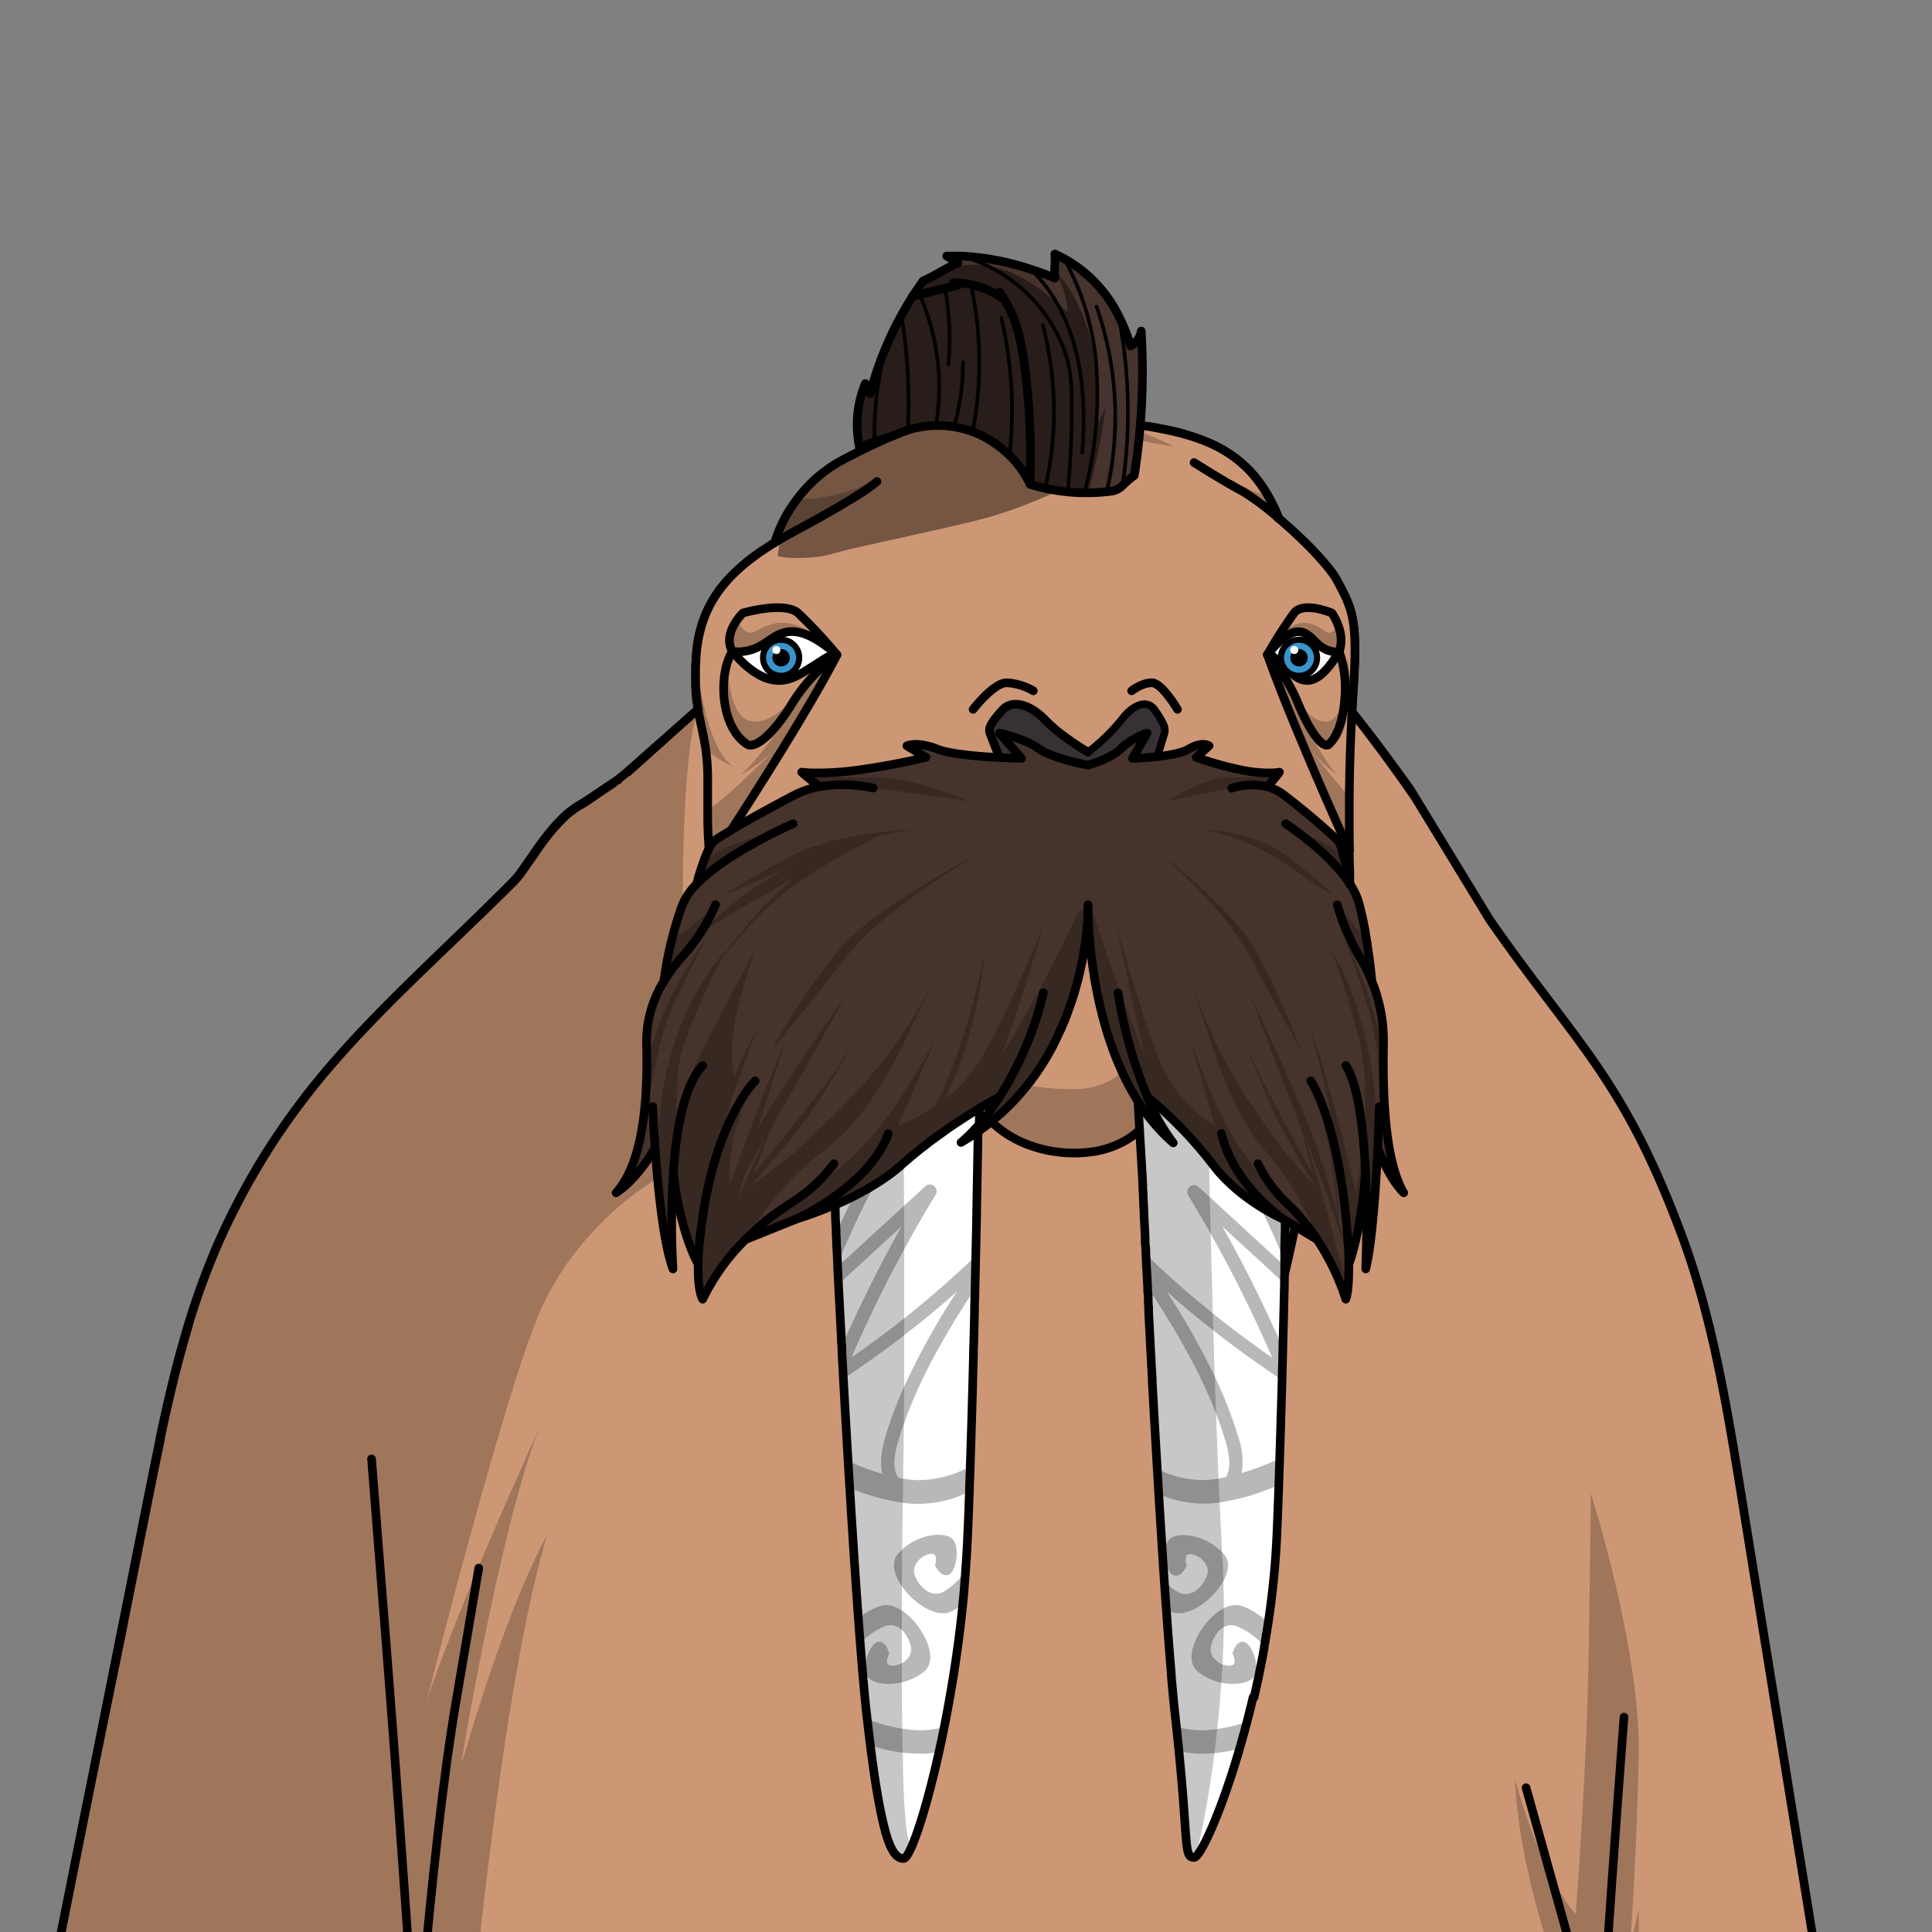 <svg xmlns="http://www.w3.org/2000/svg" viewBox="0 0 432 432">
  <rect x="0" y="0" width="432" height="432" fill="#808080" stroke="none"/>
  <defs>
    <style>.BUNTAI_WALRUS_BODY_BUNTAI_WALRUS_BODY-31_cls-1{isolation:isolate;}.BUNTAI_WALRUS_BODY_BUNTAI_WALRUS_BODY-31_cls-2{fill:#cd9775;}.BUNTAI_WALRUS_BODY_BUNTAI_WALRUS_BODY-31_cls-3{opacity:0.22;}.BUNTAI_WALRUS_BODY_BUNTAI_WALRUS_BODY-31_cls-14,.BUNTAI_WALRUS_BODY_BUNTAI_WALRUS_BODY-31_cls-3{mix-blend-mode:multiply;}.BUNTAI_WALRUS_BODY_BUNTAI_WALRUS_BODY-31_cls-10,.BUNTAI_WALRUS_BODY_BUNTAI_WALRUS_BODY-31_cls-12,.BUNTAI_WALRUS_BODY_BUNTAI_WALRUS_BODY-31_cls-13,.BUNTAI_WALRUS_BODY_BUNTAI_WALRUS_BODY-31_cls-4{fill:none;stroke:#000;stroke-linecap:round;stroke-linejoin:round;}.BUNTAI_WALRUS_BODY_BUNTAI_WALRUS_BODY-31_cls-4{stroke-width:1.93px;}.BUNTAI_WALRUS_BODY_BUNTAI_WALRUS_BODY-31_cls-5{fill:#fff;}.BUNTAI_WALRUS_BODY_BUNTAI_WALRUS_BODY-31_cls-6{fill:#b8b8b8;}.BUNTAI_WALRUS_BODY_BUNTAI_WALRUS_BODY-31_cls-7{fill:#373135;}.BUNTAI_WALRUS_BODY_BUNTAI_WALRUS_BODY-31_cls-8{fill:#46332c;}.BUNTAI_WALRUS_BODY_BUNTAI_WALRUS_BODY-31_cls-9{fill:#bfa781;}.BUNTAI_WALRUS_BODY_BUNTAI_WALRUS_BODY-31_cls-10{stroke-width:1.7px;}.BUNTAI_WALRUS_BODY_BUNTAI_WALRUS_BODY-31_cls-11{fill:#3895cc;}.BUNTAI_WALRUS_BODY_BUNTAI_WALRUS_BODY-31_cls-12{stroke-width:1.37px;}.BUNTAI_WALRUS_BODY_BUNTAI_WALRUS_BODY-31_cls-13{stroke-width:0.8px;}.BUNTAI_WALRUS_BODY_BUNTAI_WALRUS_BODY-31_cls-14{opacity:0.43;}</style>
  </defs>
  <g class="BUNTAI_WALRUS_BODY_BUNTAI_WALRUS_BODY-31_cls-1">
    <g id="body">
      <path class="BUNTAI_WALRUS_BODY_BUNTAI_WALRUS_BODY-31_cls-2" d="M138.29,174.34l0,0,0,0v0c-.56.57-.89.93-1,1l0,0-.21.13c-1.95,1.27-3.68,2.34-5,3.14l-1.78,1-.24.14-.23.13a18.74,18.74,0,0,0-3.59,2.68l-.18.18-.11.11-.08.08,0,0-.21.2-.28.28-.13.14a42.19,42.19,0,0,0-3.5,4.15l0,0c-.65.86-1.27,1.73-1.86,2.57l0,.05,0,0-.71,1c-.73,1.07-1.42,2.08-2.06,3a21.82,21.82,0,0,1-2.06,2.58l-.12.12C99.92,212,86.69,223.69,75.11,236.93l-.1.12A162.49,162.49,0,0,0,60,257c-.11.15-.2.31-.3.46l0,0,0,.05c-.43.68-.86,1.37-1.28,2.07s-.71,1.18-1.06,1.78-.67,1.14-1,1.72-.67,1.16-1,1.75-.66,1.19-1,1.79l-.3.55c-.23.42-.45.84-.67,1.27l-.12.22-.51,1-.57,1.12-.29.57c-.26.53-.53,1.06-.78,1.61-.5,1-1,2.06-1.48,3.12-.38.82-.74,1.64-1.1,2.47l-.06.14a165.64,165.64,0,0,0-6.38,17.55l0,.13s0,0,0,.06a.24.24,0,0,0,0,.08s0,.1-.05.15-.09.33-.14.49c-.23.78-.46,1.55-.68,2.33-.3,1-.59,2.09-.87,3.13q-.86,3.14-1.63,6.29t-1.48,6.3q-.72,3.19-1.39,6.4a1.84,1.84,0,0,0,0,.25c-.09.42-.18.84-.26,1.26s-.16.75-.23,1.13q-.26,1.17-.48,2.34c-.58,2.76-1.13,5.53-1.69,8.29s-1.05,5.27-1.57,7.91c-.07.32-.13.64-.19,1a.14.14,0,0,0,0,.07l-.18.89c-.06.3-.12.59-.17.89-.18.87-.35,1.75-.52,2.62-.06.26-.11.52-.16.78-.2,1-.4,2-.59,3-.1.47-.19.93-.28,1.4-.05.23-.09.45-.14.68s-.09.43-.13.65c-.08.42-.17.84-.25,1.26s-.16.78-.23,1.17-.15.73-.22,1.09-.13.66-.2,1l-.18.89c0,.14-.06.27-.08.41l-.21,1c0,.18-.07.37-.11.55s-.06.28-.08.42l-.06.29,0,.16L19,405.37c0,.18-.07.37-.11.55l-7,35.06H406.62q-8.58-53-17.17-106.08c-3.24-20-6.53-40.24-13.44-58.79-13.08-35.14-23.45-42.51-42.86-70.37l-16.64-27.29-.05-.08c-.3-.5-.63-1-1-1.6,0,0-1.41-2-3.58-5l-.11-.15c-2.06-2.81-4.78-6.46-7.64-10.1l0,0-.61-.79c-.13-.15-.25-.31-.38-.47l-.13-.17-.12-.14-.62-.78c.06-1.07.11-2.15.18-3.22,0-.56.06-1.1.1-1.65.23-3.47.35-6.28.36-8.63,0-1.67,0-3.11-.14-4.37q-.06-.76-.15-1.44l-.09-.67a21.42,21.42,0,0,0-.66-2.92c-.05-.18-.11-.35-.17-.52-.11-.35-.24-.69-.37-1a48.05,48.05,0,0,0-2.28-4.66c-.12-.24-.26-.48-.41-.73l0-.05c-.14-.24-.3-.48-.47-.72l0-.05c-.17-.25-.35-.51-.55-.77l0,0c-.2-.26-.41-.54-.64-.82h0a73.21,73.21,0,0,0-6.84-7.22c-1.38-1.3-2.79-2.56-4.16-3.74-.21-.53-.42-1-.64-1.56-.07-.15-.14-.29-.2-.44-.16-.36-.33-.71-.49-1-.09-.17-.17-.34-.25-.51l-.39-.73a29.68,29.68,0,0,0-3.53-5.27l-.13-.15c-.24-.28-.49-.56-.74-.82l-.2-.22-.73-.73-.24-.23c-.24-.23-.49-.45-.74-.67l-.25-.22c-.25-.21-.51-.43-.77-.63l-.24-.18c-.27-.21-.54-.42-.82-.61l-.17-.12a28.67,28.67,0,0,0-4.21-2.41l-.06,0-.95-.42-.28-.12c-.29-.13-.6-.25-.9-.36l-.36-.14-.89-.32-.39-.14-.9-.29-.4-.13-.94-.27L264.7,97l-1-.26-.32-.08-1.08-.26-.08,0c-1.72-.39-3.5-.73-5.34-1l-.23,0-1.21-.19-.31-.05-1.2-.19-.33,0-1.26-.19-.23,0-5-.69c-6.27-1.42-13.65-3.54-20.52-2.94a60,60,0,0,0-6.21.5c-.5.06-1,.14-1.48.22h-.06c-2,.3-4,.71-5.88,1.18-9.61,2.38-18,6.48-24.26,9.74-.5.27-1,.54-1.45.82l-.45.27c-.39.24-.77.49-1.14.74l-.47.32-.91.67-.25.19-.24.19c-.3.24-.59.47-.87.72l-.52.45-.71.66-.4.38c-.31.31-.61.61-.9.92l-.17.19-.82.92a1.83,1.83,0,0,1-.13.16l-.26.31,0,0c-.2.25-.4.49-.58.74h0s0,0,0,0a33.13,33.13,0,0,0-4.28,7.42s0,0,0,0l-.22.55s0,0,0,0c-.07.18-.13.34-.18.5s0,0,0,0a13.94,13.94,0,0,0-.44,1.39h0c-1,.65-2,1.29-3,1.94l-.09.06a40.85,40.85,0,0,0-8.24,7.28A26.63,26.63,0,0,0,155.84,145c-.09.69-.15,1.39-.2,2.12,0,.57-.07,1.12-.09,1.66,0,.14,0,.29,0,.43q0,.61,0,1.2v.36c0,.49,0,1,0,1.41a1.93,1.93,0,0,0,0,.24c0,.37,0,.73,0,1.07l0,.43.06.86,0,.38c0,.36.07.7.11,1,0,.18,0,.35.07.53s0,.34.07.5.06.41.1.61,0,.18,0,.27l.09.56-.27.23-.18.15L140.4,172.63l-1.05.64Zm0,0,0,0,0,0v0c-.56.57-.89.93-1,1l0,0-.21.13c-1.95,1.27-3.68,2.34-5,3.14l-1.78,1-.24.14-.23.13a18.74,18.74,0,0,0-3.59,2.68l-.18.18-.11.11-.08.08,0,0-.21.2-.28.28-.13.14a42.19,42.19,0,0,0-3.5,4.15l0,0c-.65.86-1.27,1.73-1.86,2.57l0,.05,0,0-.71,1c-.73,1.07-1.42,2.08-2.06,3a21.82,21.82,0,0,1-2.06,2.58l-.12.12C99.92,212,86.69,223.69,75.11,236.93l-.1.12A162.49,162.49,0,0,0,60,257c-.11.15-.2.31-.3.46l0,0,0,.05c-.43.68-.86,1.37-1.28,2.07s-.71,1.18-1.06,1.78-.67,1.14-1,1.72-.67,1.16-1,1.75-.66,1.19-1,1.79l-.3.55c-.23.42-.45.84-.67,1.27l-.12.22-.51,1-.57,1.12-.29.57c-.26.53-.53,1.06-.78,1.61-.5,1-1,2.06-1.48,3.12-.38.82-.74,1.64-1.1,2.47l-.06.14a165.64,165.64,0,0,0-6.38,17.55l0,.13s0,0,0,.06a.24.24,0,0,0,0,.08s0,.1-.05.15-.09.33-.14.49c-.23.78-.46,1.55-.68,2.33-.3,1-.59,2.09-.87,3.13q-.86,3.14-1.63,6.29t-1.48,6.3q-.72,3.19-1.39,6.4a1.84,1.84,0,0,0,0,.25c-.09.42-.18.84-.26,1.26s-.16.75-.23,1.13q-.26,1.17-.48,2.34c-.58,2.76-1.13,5.53-1.69,8.29s-1.05,5.27-1.57,7.91c-.07.32-.13.64-.19,1a.14.14,0,0,0,0,.07l-.18.89c-.06.3-.12.59-.17.89-.18.87-.35,1.75-.52,2.62-.06.26-.11.52-.16.78-.2,1-.4,2-.59,3-.1.47-.19.93-.28,1.4-.05.23-.09.45-.14.68s-.09.43-.13.65c-.08.42-.17.84-.25,1.26s-.16.78-.23,1.17-.15.73-.22,1.09-.13.66-.2,1l-.18.89c0,.14-.06.27-.08.41l-.21,1c0,.18-.07.37-.11.55s-.06.28-.08.42l-.06.29,0,.16L19,405.37c0,.18-.07.37-.11.55l-7,35.06H406.62q-8.58-53-17.17-106.08c-3.24-20-6.53-40.24-13.44-58.79-13.08-35.14-23.45-42.51-42.86-70.37l-16.64-27.29-.05-.08c-.3-.5-.63-1-1-1.6h-.26c-.45-.72-.94-1.49-1.49-2.31l-.11-.16c-.52-.78-1.09-1.62-1.72-2.51l-.11-.15c-2.07-2.93-4.74-6.48-8.27-10.92-.13-.15-.25-.31-.38-.47l-.13-.17a1.34,1.34,0,0,1-.11-.14h0l-.62-.78c.06-1.07.11-2.15.18-3.22,0-.56.06-1.1.1-1.65.23-3.47.35-6.28.36-8.63,0-1.67,0-3.11-.14-4.37q-.06-.76-.15-1.44l-.09-.67a21.42,21.42,0,0,0-.66-2.92c-.05-.18-.11-.35-.17-.52-.11-.35-.24-.69-.37-1a48.05,48.05,0,0,0-2.28-4.66c-.12-.24-.26-.48-.41-.73l0-.05c-.14-.24-.3-.48-.47-.72l0-.05c-.17-.25-.35-.51-.55-.77l0,0c-.2-.26-.41-.54-.64-.82h0a73.21,73.21,0,0,0-6.84-7.22c-1.38-1.3-2.79-2.56-4.16-3.74-.21-.53-.42-1-.64-1.56-.07-.15-.14-.29-.2-.44-.16-.36-.33-.71-.49-1-.09-.17-.17-.34-.25-.51l-.39-.73a29.68,29.68,0,0,0-3.53-5.27l-.13-.15c-.24-.28-.49-.56-.74-.82l-.2-.22-.73-.73-.24-.23c-.24-.23-.49-.45-.74-.67l-.25-.22c-.25-.21-.51-.43-.77-.63l-.24-.18c-.27-.21-.54-.42-.82-.61l-.17-.12a28.67,28.67,0,0,0-4.21-2.41l-.06,0-.95-.42-.28-.12c-.29-.13-.6-.25-.9-.36l-.36-.14-.89-.32-.39-.14-.9-.29-.4-.13-.94-.27L264.7,97l-1-.26-.32-.08-1.08-.26-.08,0c-1.72-.39-3.5-.73-5.34-1l-.23,0-1.21-.19-.31-.05-1.2-.19-.33,0-1.26-.19-.23,0-5-.69c-6.27-1.42-13.65-3.54-20.52-2.94a60,60,0,0,0-6.21.5c-.5.06-1,.14-1.48.22h-.06c-2,.3-4,.71-5.88,1.18-9.61,2.38-18,6.48-24.26,9.74-.5.27-1,.54-1.45.82l-.45.27c-.39.24-.77.49-1.14.74l-.47.32-.91.67-.25.19-.24.19c-.3.24-.59.47-.87.72l-.52.45-.71.66-.4.38c-.31.31-.61.61-.9.92l-.17.19-.82.92a1.83,1.83,0,0,1-.13.16l-.26.31,0,0c-.2.25-.4.49-.58.74h0s0,0,0,0a33.13,33.13,0,0,0-4.28,7.42s0,0,0,0l-.22.55s0,0,0,0c-.07.18-.13.34-.18.5s0,0,0,0a13.94,13.94,0,0,0-.44,1.39h0c-1,.65-2,1.29-3,1.94l-.09.06a40.85,40.85,0,0,0-8.24,7.28A26.63,26.63,0,0,0,155.84,145c-.09.69-.15,1.39-.2,2.12,0,.57-.07,1.12-.09,1.66,0,.14,0,.29,0,.43q0,.61,0,1.2v.36c0,.49,0,1,0,1.41a1.93,1.93,0,0,0,0,.24c0,.37,0,.73,0,1.07l0,.43.06.86,0,.38c0,.36.07.7.11,1,0,.18,0,.35.07.53s0,.34.07.5.06.41.1.61,0,.18,0,.27l.09.56-.27.23-.18.15L140.4,172.63l-1.05.64Z" />
      <g class="BUNTAI_WALRUS_BODY_BUNTAI_WALRUS_BODY-31_cls-3">
        <path d="M136.86,175.33l15.8,26.89c-1.55,2.74-3.14,15.51-3.26,15.69s-4.62,6.61-4.31,17.29-.58,18.51-6.17,30.3c3.41-2,7.29-8.36,7.29-8.36l.26,6.7S128.64,274,120.25,294.46s-24.87,86-24.87,86,5.3-17.25,25.34-61.41c-8.39,20.62-17.48,73.75-17.48,74.92s8.39-30.76,19.11-50.78C113,374,106.5,441,106.5,441H11.88c-.67,0,6-30.51,7-35.06,0-.18.07-.37.11-.55v0L27.44,363l0-.16.06-.29c0-.14,0-.28.08-.42s.07-.37.11-.55l.21-1c0-.14.05-.27.08-.41l.18-.89c.07-.33.13-.66.2-1s.14-.73.22-1.09.15-.78.23-1.17.17-.84.25-1.26c0-.22.08-.43.13-.65s.09-.45.14-.68c.09-.47.18-.93.28-1.4.19-1,.39-2,.59-3,.05-.26.1-.52.16-.78.17-.87.34-1.75.52-2.62,0-.13.05-.26.08-.39.1-.48.2-1,.29-1.46.06-.32.12-.64.19-1,1.33-6.56,2.76-13.69,4-19.67.08-.42.17-.84.26-1.26a1.84,1.84,0,0,1,0-.25,229.56,229.56,0,0,1,6.19-24.94c0-.05,0-.1.05-.15a.24.24,0,0,1,0-.08s0,0,0-.06l0-.13c1.65-5.16,3.67-10.73,6.38-17.55l.06-.14a120.75,120.75,0,0,1,11.13-21l0-.05,0,0c.1-.15.19-.31.3-.46a231.5,231.5,0,0,1,15-19.95l.1-.12c7.14-8.68,23.31-23.81,32.48-32.84a156.31,156.31,0,0,0,12.1-13.52l0,0,0-.05c2.47-3.07,4.25-5.47,5.38-6.75l.13-.14.28-.28.21-.2,0,0,.08-.08Z" />
        <path d="M348.37,441s-8.39-20.41-9.67-43.24c6.84,23.91,13.63,30.17,13.63,30.17s2.45-30.65,2.91-59,.47-35,.47-35,11.3,35.19,10.72,59.19-1.63,37-1.63,37l-.24,4.67,1.89-7.81v9l.91,5Z" />
        <path d="M138.29,174.34l0,0,0,0c-.56.57-.89.93-1,1l0,0-.08.35v.07L136,181.25l5.59,22.57,11.06-1.6s-.17-35.06,3.51-43.54l-.27.23-.18.15-16.37,14.21Z" />
        <path d="M218.88,91.74S191.93,100.47,186.4,109a66.34,66.34,0,0,0-7.75,16.37s1.16-12.79,5.41-19.68c-7.57,12.63-8,16.36-9.31,19.68S163.1,140.61,162.63,151,168,169.91,168,169.91s-10.8-7.26-12-12.06-1.78-19.56,5.87-27.25,10-7.81,11.78-10.69,6-12.89,11.66-15.65,20.8-12.76,33.79-12.52Z" />
      </g>
      <path class="BUNTAI_WALRUS_BODY_BUNTAI_WALRUS_BODY-31_cls-4" d="M389.45,334.9c-3.24-20-6.53-40.24-13.44-58.79-13.08-35.14-23.45-42.51-42.86-70.37l-16.64-27.29c-.32-.53-.66-1.09-1-1.68,0,0-6.55-9.32-13.21-17.61.06-1.07.11-2.15.18-3.22,0-.56.06-1.1.1-1.65.23-3.47.35-6.28.36-8.63,0-1.67,0-3.11-.14-4.37q-.06-.76-.15-1.44l-.09-.67a21.42,21.42,0,0,0-.66-2.92c-.05-.18-.11-.35-.17-.52-.11-.35-.24-.69-.37-1a48.05,48.05,0,0,0-2.28-4.66c-.12-.24-.26-.48-.41-.73l0-.05c-.14-.24-.3-.48-.47-.72l0-.05c-.17-.25-.35-.51-.55-.77l0,0c-.2-.26-.41-.54-.64-.82h0a73.21,73.21,0,0,0-6.84-7.22c-1.38-1.3-2.79-2.56-4.16-3.74-.21-.53-.42-1-.64-1.56-.07-.15-.14-.29-.2-.44-.16-.36-.33-.71-.49-1-.09-.17-.17-.34-.25-.51l-.39-.73a29.68,29.68,0,0,0-3.53-5.27l-.13-.15c-.24-.28-.49-.56-.74-.82l-.2-.22-.73-.73-.24-.23c-.24-.23-.49-.45-.74-.67l-.25-.22c-.25-.21-.51-.43-.77-.63l-.24-.18c-.27-.21-.54-.42-.82-.61l-.17-.12a28.67,28.67,0,0,0-4.21-2.41l-.06,0-.95-.42-.28-.12c-.29-.13-.6-.25-.9-.36l-.36-.14-.89-.32-.39-.14-.9-.29-.4-.13-.94-.27L264.7,97l-1-.26-.32-.08-1.08-.26-.08,0c-1.72-.39-3.5-.73-5.34-1l-.23,0-1.21-.19-.31-.05-1.2-.19-.33,0-1.26-.19-.23,0-5-.69c-6.27-1.42-13.65-3.54-20.52-2.94a60,60,0,0,0-6.21.5c-.5.06-1,.14-1.48.22h-.06c-2,.3-4,.71-5.88,1.18-9.61,2.38-18,6.48-24.26,9.74-.5.27-1,.54-1.45.82l-.45.27c-.39.24-.77.49-1.14.74l-.47.32-.91.67-.25.19-.24.19c-.3.24-.59.47-.87.72l-.52.45-.71.66-.4.38c-.31.31-.61.61-.9.92l-.17.19-.82.92a1.83,1.83,0,0,1-.13.16l-.29.34c-.2.25-.4.49-.58.74h0s0,0,0,0a33.13,33.13,0,0,0-4.28,7.42s0,0,0,0l-.22.55s0,0,0,0c-.07.18-.13.34-.18.5s0,0,0,0a13.94,13.94,0,0,0-.44,1.39h0c-1.08.67-2.11,1.33-3.08,2a40.85,40.85,0,0,0-8.24,7.28A26.63,26.63,0,0,0,155.84,145c-.09.69-.15,1.39-.2,2.12,0,.57-.07,1.12-.09,1.66,0,.14,0,.29,0,.43q0,.61,0,1.2v.36c0,.49,0,1,0,1.41a1.93,1.93,0,0,0,0,.24c0,.37,0,.73,0,1.07l0,.43.06.86,0,.38c0,.36.07.7.11,1,0,.18,0,.35.07.53s0,.34.07.5.06.41.1.61,0,.18,0,.27l.09.56-.27.23-15.5,13.72c-.81.71-1.61,1.33-2.11,1.71l0,0,0,0-.44.33c-3.62,2.39-6.53,4.43-7.8,5.19l-.23.13a18.74,18.74,0,0,0-3.59,2.68c-.13.13-.27.25-.4.39l-.21.2-.28.28-.13.14a42.19,42.19,0,0,0-3.5,4.15l0,0c-.65.86-1.27,1.73-1.86,2.57-1,1.48-2,2.88-2.82,4.07a21.82,21.82,0,0,1-2.06,2.58l-.12.12C99.92,212,86.69,223.69,75.11,236.93l-.1.12A162.49,162.49,0,0,0,60,257c-.11.15-.2.31-.3.46a160.2,160.2,0,0,0-10.08,18.65c-.38.82-.74,1.64-1.1,2.47l-.06.14a165.64,165.64,0,0,0-6.38,17.55c-2.52,8.32-4.52,16.82-6.32,25.36a1.84,1.84,0,0,0,0,.25c-.92,4.34-1.79,8.68-2.66,13q-1.91,9.59-3.82,19.18c0,.22-.09.43-.13.65l-.9,4.51-.18.89c0,.14-.06.27-.08.41l-.21,1c0,.18-.07.37-.11.55s-.06.28-.08.42l-.06.29q-4.3,21.54-8.6,43.08l-7,35.06H406.62Q398,387.94,389.45,334.9ZM137.18,175.12l-.21.14c-3.11,2-5.45,3.77-6.75,4.51l-.24.14-.23.13a18.74,18.74,0,0,0-3.59,2.68l-.18.18-.11.11-.08.08,0,0-.21.2-.28.28-.13.14a42.19,42.19,0,0,0-3.5,4.15l0,0c-.65.86-1.27,1.73-1.86,2.57l0,.05c-1,1.46-2,2.84-2.79,4a21.82,21.82,0,0,1-2.06,2.58l-.12.12C99.92,212,86.69,223.69,75.11,236.93l-.1.12A162.49,162.49,0,0,0,60,257c-.11.15-.2.31-.3.46l0,0,0,.05c-.43.68-.86,1.37-1.28,2.07s-.71,1.18-1.06,1.78a159.15,159.15,0,0,0-7.69,14.72c-.38.82-.74,1.64-1.1,2.47l-.06.14a165.64,165.64,0,0,0-6.38,17.55l0,.13s0,0,0,.06c-.3,1-.6,2-.89,3.05s-.59,2.09-.87,3.13q-.86,3.14-1.63,6.29t-1.48,6.3q-.72,3.19-1.39,6.4a1.84,1.84,0,0,0,0,.25c-.09.42-.18.84-.26,1.26-.83,3.92-1.61,7.84-2.4,11.76-.88,4.44-1.78,8.89-2.65,13.34-.06.26-.11.52-.16.78-.2,1-.4,2-.59,3-.1.47-.19.93-.28,1.4-.05.23-.09.45-.14.68s-.09.43-.13.65c-.08.42-.17.84-.25,1.26s-.16.78-.23,1.17-.15.73-.22,1.09-.13.66-.2,1l-.18.89c0,.14-.06.27-.08.41l-.21,1c0,.18-.07.37-.11.55s-.06.28-.08.42l-.06.29,0,.16L19,405.37c0,.18-.07.37-.11.55l-7,35.06H406.62q-8.58-53-17.17-106.08c-3.24-20-6.53-40.24-13.44-58.79-13.08-35.14-23.45-42.51-42.86-70.37l-16.64-27.29c-.32-.53-7.58-11-14.24-19.29.06-1.07.11-2.15.18-3.22,0-.56.06-1.1.1-1.65.23-3.47.35-6.28.36-8.63,0-1.67,0-3.11-.14-4.37q-.06-.76-.15-1.44l-.09-.67a21.42,21.42,0,0,0-.66-2.92c-.05-.18-.11-.35-.17-.52-.11-.35-.24-.69-.37-1a48.05,48.05,0,0,0-2.28-4.66c-.12-.24-.26-.48-.41-.73l0-.05c-.14-.24-.3-.48-.47-.72l0-.05c-.17-.25-.35-.51-.55-.77l0,0c-.2-.26-.41-.54-.64-.82h0a73.21,73.21,0,0,0-6.84-7.22c-1.38-1.3-2.79-2.56-4.16-3.74-.21-.53-.42-1-.64-1.56-.07-.15-.14-.29-.2-.44-.16-.36-.33-.71-.49-1-.09-.17-.17-.34-.25-.51l-.39-.73a29.68,29.68,0,0,0-3.53-5.27l-.13-.15c-.24-.28-.49-.56-.74-.82l-.2-.22-.73-.73-.24-.23c-.24-.23-.49-.45-.74-.67l-.25-.22c-.25-.21-.51-.43-.77-.63l-.24-.18c-.27-.21-.54-.42-.82-.61l-.17-.12a28.67,28.67,0,0,0-4.21-2.41l-.06,0-.95-.42-.28-.12c-.29-.13-.6-.25-.9-.36l-.36-.14-.89-.32-.39-.14-.9-.29-.4-.13-.94-.27L264.7,97l-1-.26-.32-.08-1.08-.26-.08,0c-1.72-.39-3.5-.73-5.34-1l-.23,0-1.21-.19-.31-.05-1.2-.19-.33,0-1.26-.19-.23,0-5-.69c-6.27-1.42-13.65-3.54-20.52-2.94a60,60,0,0,0-6.21.5c-.5.06-1,.14-1.48.22h-.06c-2,.3-4,.71-5.88,1.18-9.61,2.38-18,6.48-24.26,9.74-.5.27-1,.54-1.45.82l-.45.27c-.39.24-.77.49-1.14.74l-.47.32-.91.67-.25.19-.24.19c-.3.24-.59.47-.87.72l-.52.45-.71.66-.4.38c-.31.31-.61.61-.9.92l-.17.19-.82.92a1.83,1.83,0,0,1-.13.16l-.26.31,0,0c-.2.25-.4.49-.58.74h0s0,0,0,0a33.13,33.13,0,0,0-4.28,7.42s0,0,0,0l-.22.55s0,0,0,0c-.07.18-.13.34-.18.5s0,0,0,0a13.94,13.94,0,0,0-.44,1.39h0c-1,.65-2,1.29-3,1.94l-.09.06a40.85,40.85,0,0,0-8.24,7.28A26.63,26.63,0,0,0,155.84,145c-.09.69-.15,1.39-.2,2.12,0,.57-.07,1.12-.09,1.66,0,.14,0,.29,0,.43q0,.61,0,1.2v.36c0,.49,0,1,0,1.41a1.93,1.93,0,0,0,0,.24c0,.37,0,.73,0,1.07l0,.43.06.86,0,.38c0,.36.07.7.11,1,0,.18,0,.35.07.53s0,.34.07.5.06.41.1.61,0,.18,0,.27l.09.56-.27.23-.18.15L140.4,172.63m-2.18,1.78v0l0,0,0,0" />
      <polyline class="BUNTAI_WALRUS_BODY_BUNTAI_WALRUS_BODY-31_cls-4" points="341.23 399.73 346.65 419.09 352.78 440.98" />
      <path class="BUNTAI_WALRUS_BODY_BUNTAI_WALRUS_BODY-31_cls-4" d="M359.07,441c1.62-25.38,4.06-57.05,4.06-57.05" />
      <path class="BUNTAI_WALRUS_BODY_BUNTAI_WALRUS_BODY-31_cls-4" d="M94.77,441c1.57-17.37,4.11-42.39,7.16-60.27l5.12-30.1" />
      <path class="BUNTAI_WALRUS_BODY_BUNTAI_WALRUS_BODY-31_cls-4" d="M83.08,326.21s.06.92,3.19,40.35c2,25.22,4.12,55.1,5.45,74.42" />
      <path class="BUNTAI_WALRUS_BODY_BUNTAI_WALRUS_BODY-31_cls-5" d="M287.54,273l0,2c0,1.65-.07,3.34-.11,5.06,0,.72,0,1.44,0,2.16a.85.85,0,0,1,0,.16c0,.25,0,.5,0,.75s0,.53,0,.8,0,.54,0,.81c0,.79,0,1.58-.05,2.38h0q-.06,2.52-.12,5.1c-.05,2.24-.11,4.51-.17,6.78,0,.87,0,1.74-.06,2.61l-.18,7.06c-.07,2.37-.13,4.73-.2,7.06,0,.87,0,1.74-.08,2.61q-.12,4-.25,7.82c0,.13,0,.25,0,.38,0,1.22-.08,2.43-.12,3.62,0,.65-.05,1.29-.07,1.92-.15,4.07-.3,8-.46,11.58,0,.81-.08,1.63-.13,2.44-.19,3.3-.48,6.58-.86,9.81-.17,1.55-.37,3.09-.58,4.62-.11.79-.23,1.57-.34,2.34l-.27,1.72c0,.27-.09.54-.13.81s-.05.32-.08.48l-.09.55c-.1.6-.21,1.19-.31,1.78,0,.08,0,.15,0,.23-.17.92-.34,1.82-.51,2.72s-.38,1.94-.58,2.9-.35,1.71-.54,2.55c-.22,1-.45,2.06-.69,3.07h0c-.42,1.8-.85,3.56-1.3,5.26-.13.53-.27,1.05-.41,1.56s-.28,1.06-.43,1.58-.26,1-.4,1.44l-.42,1.47c-4.27,14.68-8.86,24.48-10.22,24.48-1.65,0-1.61-1.51-2.22-10.11-.08-1.09-.17-2.29-.27-3.61a0,0,0,0,1,0,0c-.22-2.78-.51-6.12-.9-10.1q-.26-2.54-.57-5.43c-.08-.74-.16-1.5-.25-2.28-.29-2.56-.58-5.67-.89-9.18l0-.41c-.37-4.25-.74-9.1-1.11-14.34,0-.43-.07-.86-.1-1.3h0c-.06-.81-.12-1.63-.17-2.46l-.18-2.51c-.42-6.19-.83-12.78-1.24-19.45l-.33-5.59c-.4-6.74-.79-13.49-1.14-19.95,0-.17,0-.26,0-.26l0-.32c0-.46-.05-.92-.08-1.38,0-.81-.09-1.61-.13-2.41,0-.63-.07-1.25-.1-1.87,0-.47-.05-.94-.08-1.41-.14-2.6-.27-5.14-.4-7.58,0-.27,0-.54,0-.81,0-.57-.06-1.14-.09-1.69,0-.12,0-.24,0-.36,0-.44-.05-.87-.07-1.3s-.05-1-.07-1.44v0c-.07-1.3-.13-2.56-.2-3.79,0-.45-.05-.89-.07-1.32,0-.76-.07-1.5-.11-2.23s-.07-1.26-.1-1.86-.05-1-.07-1.46l0-.49c0-1-.09-1.9-.14-2.77,0-.29,0-.58,0-.86a1.34,1.34,0,0,1,0-.2c0-.49,0-1-.07-1.43a.49.49,0,0,1,0-.12l0-.62c0-.6-.05-1.17-.08-1.7a.11.11,0,0,1,0-.08c0-.39,0-.75-.06-1.09,0-.06,0-.11,0-.16,0-.42,0-.8-.05-1.15,0-.12,0-.23,0-.34,0-.32,0-.62,0-.88s0-.22,0-.31c0-.77-.06-1.18-.06-1.18l-.65-11.05-.38-6.46c.41.64.83,1.28,1.28,1.9q.38.56.78,1.08a2.77,2.77,0,0,0,.22.29q.3.41.63.81c.17.22.34.43.52.64s.35.42.54.63h0l0,0,.77.87a1.07,1.07,0,0,0,.14.16,1.59,1.59,0,0,0,.13.13,1.07,1.07,0,0,0,.18.19c.21.23.43.45.65.67.65.66,1.32,1.28,2,1.89l-.54-.69-.21-.29-.42-.6a0,0,0,0,1,0,0q-.27-.39-.54-.81c-.37-.56-.73-1.16-1.08-1.78-.13-.22-.25-.44-.37-.66s-.41-.74-.6-1.12-.31-.59-.46-.9-.43-.88-.64-1.34-.34-.72-.5-1.09-.3-.66-.44-1l.05,0h0l.06.05.1.08,0,0,.18.15.13.1.08.07.14.12a.39.39,0,0,0,.1.08v0l.33.28.63.54c.55.48,1.22,1.07,2,1.77.07,0,.13.11.21.18h0l.14.13c.46.42,1,.88,1.46,1.38l.33.32.76.74a.34.34,0,0,0,.06.06h0l.82.84c.09.09.17.18.27.27.31.33.64.66,1,1l.44.47.9,1,.37.4a.48.48,0,0,1,.09.11s0,0,0,0a.09.09,0,0,1,.06.06c.15.19.32.37.48.56l.51.6a.28.28,0,0,1,.07.09l.33.38.23.28c.39.47.78.95,1.16,1.44l0,.05a.21.21,0,0,1,0,.06l.13.16c.26.32.51.65.75,1s.39.51.59.76l.32.39a1.4,1.4,0,0,0,.16.2,33.86,33.86,0,0,0,3.37,3.49l.4.36,0,0,.45.4c.82.71,1.65,1.36,2.47,2l.29.21.18.13.14.1,0,0,.89.62.12.08.88.58.41.26,0,0h0l.16.1h0l.12.07.06,0c.12.08.24.16.37.23l.1.06a.09.09,0,0,0,.06,0l.24.14h0l.76.45.39.21.18.1.11.06,1,.53.14.07.48.24.14.07.17.08h0l.08,0,.53.25h0l.05,0h.06Z" />
      <path class="BUNTAI_WALRUS_BODY_BUNTAI_WALRUS_BODY-31_cls-5" d="M219,247.84c0,.21,0,.43,0,.65,0,.89,0,1.86,0,2.9h0l-.51.58-.07.08-.21.23-.09.09-.31.34-.18.18-.7.74h0c-.68.68-1.37,1.31-2.06,1.88,1.45-.84,2.82-1.72,4.13-2.65-.08,4.84-.19,11-.32,17.91,0,.24,0,.48,0,.73-.06,2.91-.13,6-.2,9.1q-.07,3.42-.15,7v.14c0,1.81-.08,3.65-.13,5.5-.05,2.39-.11,4.81-.18,7.24,0,.74,0,1.48-.05,2.22l-.09,3.46h0c-.19,7.34-.41,14.66-.64,21.56,0,.17,0,.34,0,.51-.06,1.74-.12,3.46-.17,5.14,0,.93-.08,1.85-.11,2.76-.1,2.58-.2,5.07-.31,7.44s-.25,4.86-.44,7.27c-.07,1-.15,2.06-.24,3.08l0,.31q0,.38-.06.75c-.1,1.14-.21,2.27-.32,3.39a.13.13,0,0,1,0,.06c-.66,6.47-1.53,12.74-2.52,18.61-.53,3.14-1.08,6.17-1.66,9.05-.09.48-.19,1-.29,1.43-.15.71-.29,1.41-.44,2.1s-.29,1.36-.44,2c-2.18,9.81-4.46,17.35-6.1,21.11,0,0,0,0,0,0-.74,1.69-1.36,2.61-1.77,2.61-.8,0-1.6-.35-2.41-1.69l-.07-.13-.22-.38-.11-.22-.15-.33a2.83,2.83,0,0,1-.16-.36l-.15-.37c-.25-.62-.49-1.35-.74-2.2-.09-.3-.18-.62-.26-1s-.15-.57-.22-.87-.21-.86-.31-1.33c0-.23-.1-.47-.16-.72-.79-3.65-1.62-8.69-2.48-15.56-.1-.81-.21-1.65-.31-2.52q-.19-1.62-.39-3.36c0-.19,0-.39-.07-.58-.48-4.26-1-9.94-1.51-16.52v-.05c-.09-1.11-.18-2.25-.26-3.42,0-.68-.1-1.37-.16-2.07-.26-3.59-.53-7.39-.79-11.31-.2-2.91-.39-5.9-.58-8.93-.12-1.76-.23-3.44-.32-5-.06-.93-.11-1.92-.18-3l-.06-.85-.36-6c-.37-6.27-.73-12.54-1.06-18.56-.05-1-.11-2-.16-3,0-.31,0-.63-.05-.94,0-.7-.08-1.39-.11-2.08,0-.15,0-.31,0-.46,0-.35,0-.69-.05-1s-.06-1-.08-1.46h0c-.09-1.64-.18-3.25-.26-4.83-.14-2.57-.26-5-.39-7.39-.06-1.34-.13-2.64-.2-3.89q0-.33,0-.66c0-.86-.08-1.7-.12-2.51s-.07-1.44-.11-2.14c0-.11,0-.21,0-.32,0-.64-.06-1.25-.09-1.85v-.1c0-.12,0-.24,0-.36-.06-1.38-.13-2.67-.17-3.84,0-.14,0-.28,0-.4s0-.23,0-.34c0-.82-.06-1.26-.06-1.26l.11,0,.12-.06.53-.23.26-.12.07,0,.34-.15.45-.21c.15-.07.3-.13.45-.21l.46-.21h0l.92-.46h0l.46-.23.45-.23.32-.17.66-.35c.48-.25,1-.52,1.44-.79s1.24-.72,1.85-1.11l.3-.19.27-.16.76-.5c.2-.12.39-.25.58-.39.38-.25.75-.51,1.12-.78l.34-.25c.25-.18.51-.37.75-.57l.34-.27.64-.52L201,261l.86-.75,1-.85.12-.11c.45-.39.92-.78,1.39-1.17s.94-.77,1.42-1.14,1-.75,1.43-1.11.95-.73,1.43-1.08a.41.41,0,0,1,.14-.1l1-.73.38-.26,0,0,1.38-1c.35-.25.69-.48,1-.7l.56-.38q.27-.2.54-.36l1.23-.81C216.4,249.43,217.79,248.57,219,247.84Z" />
      <path class="BUNTAI_WALRUS_BODY_BUNTAI_WALRUS_BODY-31_cls-6" d="M211.26,386.12q-.57,2.89-1.17,5.56a22.81,22.81,0,0,1-3.43.44,35.73,35.73,0,0,1-11.89-1.81c-.23-1.83-.47-3.78-.7-5.88a35.4,35.4,0,0,0,11.47,2.48A20.86,20.86,0,0,0,211.26,386.12Z" />
      <path class="BUNTAI_WALRUS_BODY_BUNTAI_WALRUS_BODY-31_cls-6" d="M217.15,327.74c0,.17,0,.34,0,.51,0,1.75-.12,3.46-.17,5.14A25.11,25.11,0,0,1,201.75,336a49,49,0,0,1-11.6-3.23h0l-.36-6h0a53.35,53.35,0,0,0,12,3.85,23.4,23.4,0,0,0,3.73.34A23.83,23.83,0,0,0,217.15,327.74Z" />
      <path class="BUNTAI_WALRUS_BODY_BUNTAI_WALRUS_BODY-31_cls-6" d="M216.1,350.87c-.18,2.55-.4,5.09-.66,7.59a10.46,10.46,0,0,1-3,2c-5.44,2.11-15.62-8.44-11.68-13s10.49-5.12,12.23-3.32.84,7.35-.92,8-3-2.15-3-2.15,1-2.91-1.13-2.53-4.21,2.66-3.38,4.83,3.4,5.25,6.5,3.61A15.79,15.79,0,0,0,216.1,350.87Z" />
      <path class="BUNTAI_WALRUS_BODY_BUNTAI_WALRUS_BODY-31_cls-6" d="M206.63,373.74C202,377.52,195.42,377,194,374.9s.44-7.38,2.29-7.76,2.56,2.63,2.56,2.63-1.52,2.69.67,2.69,4.61-1.9,4.17-4.18-2.45-5.76-5.79-4.67a15.25,15.25,0,0,0-5.42,3.72c-.14-1.78-.28-3.63-.42-5.54a13.9,13.9,0,0,1,5.29-2.83C203.08,357.82,211.29,370,206.63,373.74Z" />
      <path class="BUNTAI_WALRUS_BODY_BUNTAI_WALRUS_BODY-31_cls-6" d="M279.07,384.89c-.54,2.1-1.1,4.11-1.66,6.05a32.86,32.86,0,0,1-9.63,1.18,22.71,22.71,0,0,1-4-.56q-.26-2.54-.57-5.43a20.8,20.8,0,0,0,5.66.78A33.64,33.64,0,0,0,279.07,384.89Z" />
      <path class="BUNTAI_WALRUS_BODY_BUNTAI_WALRUS_BODY-31_cls-6" d="M286.19,326.09c0,1.35-.09,2.69-.13,4,0,.64-.05,1.29-.07,1.92a50.88,50.88,0,0,1-13.3,3.94,26.44,26.44,0,0,1-4.91.24,25.89,25.89,0,0,1-8.39-2l-.13-.05-.33-5.59.11.05a22.84,22.84,0,0,0,9.85,2.34,22.43,22.43,0,0,0,3.57-.32A56.39,56.39,0,0,0,286.19,326.09Z" />
      <path class="BUNTAI_WALRUS_BODY_BUNTAI_WALRUS_BODY-31_cls-6" d="M273.55,353.51c-2.31,4.24-7.93,8.33-11.51,6.94a8.14,8.14,0,0,1-1-.48l-.1-.06c0-.43-.07-.86-.1-1.3h0c-.05-.81-.11-1.63-.17-2.46l-.18-2.51.14.15a11.26,11.26,0,0,0,2.74,2.19c3.1,1.64,5.68-1.45,6.51-3.61s-1.23-4.46-3.39-4.83-1.13,2.53-1.13,2.53-1.2,2.84-3,2.15-2.67-6.23-.93-8,7.79-1.25,11.76,2.8l.48.52C275.07,349,274.76,351.29,273.55,353.51Z" />
      <path class="BUNTAI_WALRUS_BODY_BUNTAI_WALRUS_BODY-31_cls-6" d="M283.62,362.81c-.27,1.8-.57,3.58-.88,5.34a16.62,16.62,0,0,0-6.21-4.54c-3.35-1.09-5.36,2.4-5.79,4.67s2,4.18,4.16,4.18.68-2.69.68-2.69.7-3,2.55-2.63,3.7,5.69,2.29,7.76-8,2.62-12.62-1.16,3.56-15.92,9.28-14.78C279.1,359.36,281.44,360.94,283.62,362.81Z" />
      <path class="BUNTAI_WALRUS_BODY_BUNTAI_WALRUS_BODY-31_cls-6" d="M187.11,277.55c0-.64-.06-1.25-.09-1.85l0-.06q1.78-4,3.75-7.94a2.44,2.44,0,0,1,.14-.28l.09-.19q1.75-3.53,3.65-7,3.54-6.48,7.54-12.68a1.44,1.44,0,0,1,.58-.52,1.49,1.49,0,0,1,1.94,2.14c-.24.37-.48.75-.71,1.13q-4.47,7-8.35,14.41l0,0-.27.52q-4.38,8.37-8,17.12a1.17,1.17,0,0,0,0,.11c0-.86-.08-1.7-.12-2.51s-.07-1.44-.11-2.14C187.12,277.76,187.12,277.66,187.11,277.55Z" />
      <path class="BUNTAI_WALRUS_BODY_BUNTAI_WALRUS_BODY-31_cls-6" d="M218.39,280.63q-.07,3.42-.15,7v.14c-6.4,9.78-12.43,19.92-16.27,31v0c-.39,1.1-.75,2.22-1.09,3.34-1.17,3.88-1.17,6.64,0,8.39a4.34,4.34,0,0,0,.42.54,3.51,3.51,0,0,0,.5.45,6.53,6.53,0,0,0,5,1,21.23,21.23,0,0,0,6.38-2.63,1.5,1.5,0,1,1,1.43,2.64,23.76,23.76,0,0,1-7.31,2.95,10.9,10.9,0,0,1-1.87.16,9.26,9.26,0,0,1-3.68-.72A7.26,7.26,0,0,1,199.1,333a7.57,7.57,0,0,1-1.82-3.48c-.53-2.22-.29-5,.72-8.35a92.82,92.82,0,0,1,4.05-10.85A159.77,159.77,0,0,1,214,288.77q-5.77,5.13-11.9,9.85-6.48,5-13.31,9.55a.18.18,0,0,1-.07.05c-.05-1-.11-2-.16-3,0-.31,0-.63-.05-.94,0-.7-.08-1.39-.11-2.08,0-.15,0-.31,0-.46,0-.35,0-.69-.05-1a.47.47,0,0,1,.06-.15c4-9,8.36-17.81,13.18-26.37L187.66,287l-.07.06c-.06-1.34-.13-2.64-.2-3.89l.06-.06,14.6-13.4,4.83-4.44a1.5,1.5,0,0,1,2-.06,1.52,1.52,0,0,1,.33,1.94q-3.7,6.07-7.1,12.33s0,0,0,0c-4.26,7.81-8.16,15.82-11.68,24q6-4.14,11.71-8.66Q210.58,288.12,218.39,280.63Z" />
      <path class="BUNTAI_WALRUS_BODY_BUNTAI_WALRUS_BODY-31_cls-6" d="M270.13,249.2a1.49,1.49,0,0,1,.26-1.93,1.33,1.33,0,0,1,.19-.14,1.48,1.48,0,0,1,1.49-.07,1.44,1.44,0,0,1,.58.52q4.46,6.93,8.38,14.23,2.7,5,5.11,10.16a.14.14,0,0,1,0,.06,2.53,2.53,0,0,1,.14.29h0l1.2,2.6c.44,1,.88,2,1.31,3q-.52,2.5-1.13,5.05l-.33-.82h0q-2.58-6.25-5.57-12.32h0a.54.54,0,0,0-.07-.13c-.58-1.19-1.17-2.37-1.78-3.54q-3.09-6-6.57-11.74c-.52-.88-1.05-1.75-1.6-2.61v0Z" />
      <path class="BUNTAI_WALRUS_BODY_BUNTAI_WALRUS_BODY-31_cls-6" d="M287.62,283.31c-.11.45-.21.9-.32,1.35,0,.79,0,1.58-.05,2.38l-13.94-12.8a297.68,297.68,0,0,1,13.59,27.3l-.18,7.06q-7.94-5.24-15.43-11.13-5.34-4.19-10.42-8.7a169.74,169.74,0,0,1,10.74,19,97.44,97.44,0,0,1,5.26,13.49,16.58,16.58,0,0,1,.75,8.22,7.65,7.65,0,0,1-1.85,3.61,7.56,7.56,0,0,1-3.12,2,9.42,9.42,0,0,1-3.22.54,10.9,10.9,0,0,1-1.87-.16,23.76,23.76,0,0,1-7.31-2.95,1.5,1.5,0,1,1,1.43-2.64,21.23,21.23,0,0,0,6.38,2.63,6.87,6.87,0,0,0,4.45-.64,4,4,0,0,0,1.06-.82,3.69,3.69,0,0,0,.48-.64c1.11-1.76,1.09-4.48-.06-8.29-.62-2.06-1.32-4.08-2.1-6.08v0c-3.8-9.9-9.31-19.11-15.11-28l-.1-.15v0c-.07-1.3-.13-2.56-.2-3.79,0-.45-.05-.89-.07-1.32,0-.76-.07-1.5-.11-2.23a.57.57,0,0,0,.11.11c4.72,4.55,9.66,8.88,14.77,13,4.3,3.47,8.75,6.78,13.29,9.92a297.25,297.25,0,0,0-13.78-27.76v0c-1.62-2.88-3.29-5.71-5-8.53a1.51,1.51,0,0,1,.34-1.94,1.49,1.49,0,0,1,2,.06l2.51,2.3,16.83,15.47h0Z" />
      <path class="BUNTAI_WALRUS_BODY_BUNTAI_WALRUS_BODY-31_cls-7" d="M243.28,168.19a43.24,43.24,0,0,0,7.36-7.08c2.59-3.49,5.79-4.89,7.56-2.36s2.52,3.95,2.18,5.17c-.29,1-1.33,4.36-1.6,5.25-2.94.34-5.56.4-5.56.4l3.3-5.65a15.71,15.71,0,0,0-5.83,3.44c-2.14,2.27-7.41,3.72-7.41,3.72s-7.87-1.45-11.07-3.72-8.71-3.44-8.71-3.44l4.92,5.65s-2.09,0-4.92-.18c0,0-1.72-4.26-2.15-5.47s.52-2.63,2.79-5.17,6.38-1.13,9.7,2.36S243.28,168.19,243.28,168.19Z" />
      <path class="BUNTAI_WALRUS_BODY_BUNTAI_WALRUS_BODY-31_cls-8" d="M313.88,266.72a22.1,22.1,0,0,1-3.75-5.41q-.33-.63-.63-1.26c-.53-1.13-1-2.24-1.4-3.27l0-.08c-.05,1.09-.11,2.24-.18,3.43,0,.59-.06,1.2-.1,1.81v0c0,.6-.07,1.2-.11,1.81-.08,1.25-.17,2.52-.26,3.78l-.15,1.89c-.1,1.25-.21,2.5-.33,3.71-.06.6-.12,1.2-.18,1.78s-.13,1.16-.2,1.72c0,.3-.07.61-.11.91h0c-.24,1.87-.51,3.57-.81,5,0,.21-.08.41-.13.6s-.09.38-.13.56c.15-4.1.26-9.61.16-15.43v0c0-.22,0-.45,0-.68,0-.95,0-1.91-.08-2.86l-.12-2.87c-.14,2.25-.32,4.22-.32,4.22a.28.28,0,0,1,0,.06s0,.1,0,.18v0c0,.12,0,.29-.06.49s-.07.6-.12,1-.07.57-.12.89-.12.86-.19,1.34c0,.24-.08.48-.11.73-.19,1.21-.42,2.57-.69,4,0,.23-.09.46-.14.69q-.15.78-.33,1.56c-.07.32-.14.63-.22.95s-.19.8-.3,1.19-.19.71-.29,1.05a.5.5,0,0,1,0,.13c-.08.28-.16.56-.25.83h0c-.06.22-.13.43-.21.64s-.14.41-.22.61h0v0s0,0,0,0h0a1.22,1.22,0,0,0-.07.17h0c0,1.54,0,2.79-.06,3.81,0,.2,0,.38,0,.56h0c0,.18,0,.34,0,.5,0,.33-.06.62-.09.88h0c0,.19-.05.36-.07.52-.05.34-.11.62-.15.83s0,.17-.06.24a2.79,2.79,0,0,1-.16.49s-.08-.28-.25-.78c0-.1-.07-.21-.11-.33a54.51,54.51,0,0,0-2.94-6.86l-.08-.15c-.15-.3-.31-.61-.49-.93s-.34-.64-.53-1a.3.3,0,0,0-.06-.11,2.68,2.68,0,0,0-.18-.33l-.07-.11-.26-.45c-.14-.25-.29-.49-.44-.74,0-.08-.09-.15-.14-.23l0,0c-.26-.43-.54-.86-.82-1.29l-4.94-3L287.54,273l-.48-.29H287l-.38-.17-.23-.11c-.24-.11-.54-.25-.88-.43l-.14-.07-.3-.15-1.38-.75-.15-.09-.12-.07-.46-.27,0,0h0l-.24-.14-.53-.32-.06,0-.12-.07h0l-.22-.14-.41-.26-.88-.58,0,0-.09-.06-.89-.62,0,0-.14-.1c-.27-.18-.53-.38-.8-.58l-.34-.26-.6-.47c-.25-.19-.5-.39-.74-.6s-.61-.52-.91-.79c-.15-.12-.29-.25-.43-.38-.74-.66-1.46-1.37-2.16-2.12l-.14-.15c-.08-.09-.17-.18-.24-.27l-.13-.14q-.3-.33-.57-.66l-.13-.15a1.4,1.4,0,0,1-.16-.2c-.32-.37-.62-.76-.91-1.15s-.49-.66-.75-1l-.13-.16a.21.21,0,0,0,0-.06l0-.05c-.38-.49-.77-1-1.16-1.44l-.3-.37-.33-.38c-.28-.34-.57-.67-.85-1l-.14-.16s0,0,0,0a.27.27,0,0,0-.07-.08l-.08-.09-.37-.4-.82-.89a.12.12,0,0,0,0-.05.05.05,0,0,0,0,0c-.47-.51-.94-1-1.4-1.48-.1-.09-.18-.18-.27-.27l-.32-.33-.5-.51h0a.34.34,0,0,1-.06-.06l-1.32-1.29-.27-.25q-.5-.48-1-.9l-.14-.13-.21-.19c-.74-.7-1.41-1.29-2-1.77l-.63-.54-.13-.11-.18-.16h0v0a.39.39,0,0,1-.1-.08l-.66-.55,0,0-.06,0h0l-.05,0c.14.33.29.67.44,1s.33.73.5,1.09.33.71.5,1.06.42.85.64,1.26.37.7.56,1,.24.44.37.66c.35.62.71,1.22,1.08,1.78q.27.42.54.81a0,0,0,0,0,0,0l0,0,.29.41c.16.22.31.43.47.63l.12.16.27.34c-.7-.61-1.37-1.23-2-1.89-.22-.22-.44-.44-.65-.67a.12.12,0,0,1-.05,0c-.14-.14-.27-.29-.4-.43l-.77-.87,0,0h0l-.54-.63c-.18-.21-.35-.42-.52-.64s-.43-.54-.63-.81l-.05-.06h0c-.18-.22-.35-.45-.51-.67-.6-.83-1.18-1.67-1.72-2.53h0c-.65-1-1.26-2.07-1.84-3.13l-.3-.58c-.16-.3-.32-.61-.47-.92s-.28-.55-.41-.83l-.22-.46a.93.93,0,0,0,0-.1c-.29-.61-.56-1.21-.82-1.82-.14-.31-.27-.62-.4-.94-.34-.81-.66-1.62-1-2.43,0-.06,0-.12-.07-.17s-.12-.31-.17-.46l-.12-.34-.06-.17c-.08-.21-.15-.42-.22-.63-.25-.74-.5-1.48-.72-2.22-.11-.36-.22-.71-.32-1.07s-.16-.52-.23-.77c-.15-.52-.29-1-.43-1.56-.08-.29-.15-.58-.23-.87,0-.1,0-.21-.08-.31s-.11-.47-.17-.7,0-.21-.07-.31,0-.1,0-.15l-.09-.38c-.06-.28-.13-.56-.19-.84-.12-.56-.24-1.12-.35-1.67s-.22-1.09-.32-1.63L245,220c0-.26-.1-.53-.14-.79s-.09-.52-.13-.78q-.13-.78-.24-1.53c-.2-1.37-.37-2.68-.51-3.91-.06-.51-.11-1-.16-1.48-.07-.73-.13-1.43-.19-2.09l0-.41c0-.11,0-.21,0-.31s0-.11,0-.16l0-.43,0-.4,0-.49c0-.13,0-.27,0-.4s0-.13,0-.2q0-.71-.06-1.32c0-.13,0-.26,0-.39s0-.38,0-.55V204c0-.25,0-.47,0-.67v-.06a0,0,0,0,1,0,0,0,0,0,0,1,0,0h0s0,0,0,0h0a0,0,0,0,1,0,0,0,0,0,0,1,0,0h0v.09a.06.06,0,0,0,0,0c0,.17,0,.37,0,.58s0,.44,0,.7,0,.26,0,.39c0,.28,0,.58-.05.91s0,.65-.08,1-.05.62-.08.95v.06c-.06.6-.14,1.26-.23,1.95,0,.21-.05.43-.08.66s-.06.45-.1.68c-.06.42-.12.85-.19,1.3q-.08.42-.15.87c-.08.48-.18,1-.27,1.49a.08.08,0,0,0,0,0c-.21,1-.44,2.14-.71,3.27-.14.56-.28,1.13-.44,1.71s-.32,1.17-.49,1.76q-.12.45-.27.9c-.46,1.5-1,3-1.59,4.6-.12.31-.24.62-.37.93q-.3.76-.63,1.53c-.47,1.07-1,2.14-1.51,3.22-.16.32-.32.64-.49.95,0,0,0,0,0,.06s-.05.09-.07.14c-.35.65-.7,1.3-1.08,1.95q-.33.59-.69,1.17l-.3.48c-.6,1-1.24,1.93-1.91,2.88-.43.6-.87,1.19-1.33,1.78q-.26.34-.54.69c-.3.38-.61.75-.93,1.13s-.51.6-.77.89l-.75.84c-.83.89-1.7,1.77-2.62,2.63-.3.28-.6.56-.91.83l-.94.82c-.3.26-.61.52-.93.77,0,0,0,0,0,0-.87.71-1.77,1.4-2.71,2.06-1.31.93-2.68,1.81-4.13,2.65.69-.57,1.38-1.2,2.06-1.88h0l.7-.74.18-.18.31-.34.08-.09h0l.21-.23.07-.08.51-.58h0c.36-.42.71-.84,1.06-1.28s.47-.59.7-.89l.57-.76c.27-.36.53-.73.79-1.1s.6-.85.89-1.29a1.63,1.63,0,0,1,.11-.17l.43-.66s-1.78,1-4.5,2.6c-1.21.73-2.6,1.59-4.1,2.57l-1.23.81q-.27.17-.54.36c-.19.12-.37.24-.56.38-.34.22-.68.45-1,.7l-1.38,1,0,0-1.38,1a.41.41,0,0,0-.14.1c-.48.35-1,.71-1.43,1.08s-1,.73-1.43,1.11-.95.75-1.42,1.14-.94.78-1.39,1.17l-.12.11-1,.85L201,261l-.24.19-.64.52-.34.27c-.24.2-.5.39-.75.57l-.34.25c-.37.27-.74.53-1.12.78-.19.14-.38.27-.58.39l-.76.5-.27.16c-.71.46-1.43.89-2.15,1.3-1.11.63-2.23,1.22-3.33,1.77h0l-.92.46h0l-.46.22c-.15.08-.3.14-.45.21l-.45.21-.2.09-.41.19-.06,0-.53.23-.12.06-.11,0-.18.07h0c-1.5.65-2.89,1.19-4.1,1.64-1.53.57-2.77,1-3.57,1.24l-.18.06-.24.07-.09,0c-.21.07-.35.1-.43.12l-.05,0h0l-1.35.54-.29.12-9.56,3.86-.09.1,0,0c-.39.39-.76.78-1.12,1.17l-1,1.07c-.74.84-1.41,1.66-2,2.45l-.51.65c-.8,1.07-1.5,2.07-2.09,3l0,0c-.6.93-1.1,1.76-1.49,2.45-.14.25-.27.47-.38.69-.26.48-.45.87-.59,1.15l-.09.19c-.11.23-.16.35-.16.35v0l0-.05s0,0,0,0l0-.06a3.79,3.79,0,0,1-.23-.55c0-.11-.08-.25-.12-.4a1.05,1.05,0,0,1-.05-.19c0-.09,0-.19-.08-.3a14.58,14.58,0,0,1-.26-1.57s0,0,0,0v0h0a.31.31,0,0,0,0-.1l0-.17c0-.16,0-.32,0-.49,0-.51-.08-1.09-.09-1.74,0-.2,0-.41,0-.62,0-.47,0-1,0-1.51h0c-.13-.23-.25-.46-.37-.7l0,0,0-.07-.07-.13,0,0a.17.17,0,0,0,0-.05l-.08-.16-.07-.15c-.08-.16-.17-.36-.28-.57s-.15-.36-.23-.54c-.18-.43-.36-.87-.53-1.32s-.43-1.15-.62-1.74c-.12-.33-.23-.67-.33-1-.35-1.09-.65-2.18-.92-3.22l-.21-.81c-.09-.39-.19-.77-.27-1.13s-.11-.46-.16-.68c-.17-.76-.31-1.45-.43-2,0-.15,0-.3-.09-.43l-.18-1c0-.08,0-.15,0-.21l0-.18c0-.1,0-.17,0-.23a1.13,1.13,0,0,0,0-.12s-.27-2-.48-4.22c0,.56-.08,1.13-.11,1.7l-.09,1.69v0a1,1,0,0,0,0,.17c0,.06,0,.11,0,.17-.07,1.65-.12,3.28-.14,4.89,0,.43,0,.86,0,1.28,0,2,0,3.91,0,5.71,0,.91,0,1.8.08,2.64h0c0,.85.06,1.67.1,2.44l.06,1.14c-.07-.18-.13-.37-.2-.56s-.2-.59-.29-.91-.19-.65-.28-1-.21-.85-.32-1.3l-.12-.53h0v0l-.06-.32c-.08-.39-.17-.79-.25-1.2s-.15-.8-.23-1.22c-.26-1.47-.51-3-.72-4.65-.08-.53-.15-1.08-.22-1.62s-.11-.94-.17-1.41-.11-.95-.16-1.42c0-.15,0-.3,0-.45a.19.19,0,0,1,0-.08s0-.08,0-.13a2.89,2.89,0,0,0,0-.29c-.05-.43-.09-.87-.13-1.3-.12-1.14-.22-2.27-.32-3.38s-.18-2.12-.26-3.13c0-.43-.07-.86-.1-1.28l-.06-.83a36.66,36.66,0,0,1-5.09,6.94,21.49,21.49,0,0,1-3.6,3.08,18.59,18.59,0,0,0,3-4.72h0q.31-.69.6-1.41c.15-.39.29-.78.43-1.18s.23-.7.34-1.06.17-.54.24-.81.19-.65.27-1,.13-.52.19-.78c.35-1.43.63-2.9.85-4.37l.12-.85,0-.21c.07-.51.13-1,.19-1.51,0,0,0-.08,0-.12.12-1.08.22-2.16.29-3.22,0-.52.07-1,.1-1.56s.06-1,.08-1.53a1.27,1.27,0,0,1,0-.2l0-1.12c0-.2,0-.4,0-.59v-.27c0-.24,0-.47,0-.7,0-.54,0-1.07,0-1.58,0-2.07,0-3.82-.06-5.06a25.43,25.43,0,0,1,3.9-13.48c.1-.74.21-1.5.34-2.27.07-.43.14-.87.22-1.32.18-1,.38-2.05.61-3.1.1-.49.21-1,.33-1.49l.42-1.75c.35-1.4.74-2.79,1.17-4.11.07-.23.15-.46.23-.69.16-.51.34-1,.52-1.49h0c.18-.46.35-.91.53-1.34a14,14,0,0,1,3-4.18h0q.14-.48.3-1s0,0,0,0a.23.23,0,0,1,0-.11c0-.12.07-.25.11-.38s.1-.35.16-.52c.26-.85.55-1.75.86-2.63l0,0c.07-.22.15-.43.23-.65s.15-.42.23-.62c.16-.41.32-.8.49-1.18s.27-.6.41-.87a5,5,0,0,1,1.24-1.75l.6-.41c.54-.35,1.26-.79,2.13-1.31l.44-.26.47-.28h0c3.62-2.12,9.11-5.17,14.3-7.87a19.58,19.58,0,0,1,5.52-1.83l-.23-.17c-.65-.46-1.24-.91-1.76-1.33h0l-.27-.22h0l-.25-.2c-.52-.42-.93-.77-1.19-1h0a0,0,0,0,1,0,0l0,0-.24-.21h0c.1,0,.47.05,1.12.09l.52,0c.8,0,1.9.06,3.31,0h.18a0,0,0,0,0,0,0,.86.86,0,0,0,.16,0l1.31,0c1.2-.07,2.58-.17,4.13-.33a157.14,157.14,0,0,0,17-3.08l-4.26-2.57s2.22-1.1,6.82.73c2.84,1.13,9.33,1.66,13.89,1.89,2.83.14,4.92.18,4.92.18l-4.92-5.65s5.51,1.16,8.71,3.44,11.07,3.72,11.07,3.72,5.27-1.45,7.41-3.72a15.71,15.71,0,0,1,5.83-3.44l-3.3,5.65s2.62-.06,5.56-.4c2.65-.28,5.57-.8,7-1.67,3.08-1.83,4.57-.73,4.57-.73l-2.85,2.57a74.87,74.87,0,0,0,11.38,3.08c4.91.76,7.21.24,7.21.24l-.15.2-.11.15-.06.07-.25.32-.4.49h0c-.42.52-1,1.16-1.56,1.81l-.17.18a10.52,10.52,0,0,1,3.69,1.83,156.12,156.12,0,0,1,12,10.14,5.35,5.35,0,0,1,.83,1.75c.11.32.22.67.33,1l0,.11a1.17,1.17,0,0,1,0,.2c.1.32.19.66.27,1l.12.44h0c.22.92.43,1.88.62,2.8,0,.17.08.34.11.51s0,.16.05.24c.12.6.23,1.18.33,1.69h0l.09.14h0c.18.28.35.55.5.83h0l.09.16c.12.21.23.42.34.64s.23.46.33.7.17.38.24.57l.12.32c.1.27.18.53.26.8.27,1,.53,2,.77,3.14.08.35.16.71.23,1.06l.12.62.15.74c.06.33.13.66.18,1,0,0,0,0,0,.06.06.31.12.63.17,1h0c.23,1.35.44,2.71.62,4.06.09.68.18,1.35.26,2,0,.3.08.6.11.9h0l.12,1.06c.07.66.13,1.31.19,1.94a35.42,35.42,0,0,1,2.61,13.48c0,.19,0,.38,0,.59s0,.42,0,.65c0,.45,0,.94,0,1.47,0,1.75,0,3.89,0,6.23,0,1.22.08,2.51.14,3.82a.49.49,0,0,0,0,.12v0c.05.93.1,1.88.17,2.83.09,1.17.19,2.35.32,3.52,0,.28.06.56.1.83.06.48.12,1,.19,1.44s.13,1,.21,1.42.15.93.24,1.39c.05.3.11.6.17.89s.12.59.19.88.13.58.2.87.13.57.21.84.15.55.23.82.15.54.24.8c.17.53.34,1,.53,1.53A18.19,18.19,0,0,0,313.88,266.72Z" />
      <path class="BUNTAI_WALRUS_BODY_BUNTAI_WALRUS_BODY-31_cls-5" d="M295.16,144.44c-2.47-1.79-4.51-7.09-11.61,1.79,1.39.44,2.49,1.86,3.7,2.9,1.61,1.39,3.74,4,6.68,2.68s5.35-5.85,5.5-6.14C299.26,145.71,297.52,146.17,295.16,144.44Z" />
      <path class="BUNTAI_WALRUS_BODY_BUNTAI_WALRUS_BODY-31_cls-5" d="M170,144.44a10.35,10.35,0,0,1-6.23,1.23c.22.29,3.86,4.89,8,6.14s7.4-1.29,9.74-2.68c1.77-1,3.36-2.48,5.4-2.9C176.56,137.35,173.58,142.65,170,144.44Z" />
      <path class="BUNTAI_WALRUS_BODY_BUNTAI_WALRUS_BODY-31_cls-9" d="M217.13,328.25c0,1.75-.12,3.46-.17,5.14C217,331.71,217.07,330,217.13,328.25Z" />
      <path class="BUNTAI_WALRUS_BODY_BUNTAI_WALRUS_BODY-31_cls-2" d="M254.44,253.32a13.56,13.56,0,0,1-3.31,2l0,0a21.24,21.24,0,0,1-6.87,2.23h-.06a21.29,21.29,0,0,1-13.53-1.3,24,24,0,0,1-8.39-4.86l-.47-.34.08,0-.22-.2s0,0,0,0c.32-.24.63-.5.93-.77s.63-.53.94-.82.61-.54.91-.83c.92-.86,1.79-1.74,2.62-2.63q.39-.42.75-.84c.27-.29.52-.59.77-.89s.63-.75.93-1.13q.28-.34.54-.69c.46-.59.9-1.18,1.33-1.78.67-.95,1.31-1.91,1.91-2.88l.3-.48q.36-.59.69-1.17c.38-.65.73-1.3,1.08-1.95,0-.05,0-.09.07-.14l0-.06c.17-.31.33-.63.49-.95.54-1.08,1-2.15,1.51-3.22q.33-.76.63-1.53c.13-.31.25-.62.37-.93.61-1.56,1.13-3.1,1.59-4.6q.15-.45.27-.9c.18-.59.35-1.18.49-1.76s.3-1.15.44-1.71c.27-1.13.51-2.22.71-3.27a.08.08,0,0,1,0,0c.1-.51.19-1,.27-1.49q.08-.45.15-.87c.07-.45.14-.88.19-1.3,0-.23.07-.46.1-.68s.06-.45.08-.66c.09-.71.17-1.38.23-2h0c0-.33.06-.65.08-.95s.06-.68.08-1,0-.63.05-.91,0-.27,0-.39c0-.81.05-1.42.05-1.8,0,.32,0,.81,0,1.45v.12c.15,5.59,1.19,21.77,7.84,35.88a.93.93,0,0,1,0,.1,52.32,52.32,0,0,0,3.24,5.92h0l.38,6.46-.38.34Z" />
      <path class="BUNTAI_WALRUS_BODY_BUNTAI_WALRUS_BODY-31_cls-9" d="M182.45,271.12c1.21-.45,2.6-1,4.1-1.64C185.05,270.13,183.66,270.67,182.45,271.12Z" />
      <path class="BUNTAI_WALRUS_BODY_BUNTAI_WALRUS_BODY-31_cls-2" d="M299.05,130.05c-.15-.28-.32-.58-.52-.89s-.29-.47-.46-.71c-.29-.42-.61-.85-1-1.3-.21-.27-.42-.53-.65-.8-.44-.54-.92-1.1-1.44-1.66l-.74-.81c-.51-.55-1-1.11-1.6-1.66-.32-.33-.65-.65-1-1-.59-.58-1.19-1.16-1.81-1.73l-.78-.73c-.66-.61-1.32-1.2-2-1.78-.41-.37-.83-.73-1.24-1.08-.18-.46-.36-.9-.55-1.34s-.37-.87-.57-1.28-.39-.83-.6-1.22-.41-.78-.63-1.16c-.52-.92-1.07-1.79-1.63-2.6-.25-.35-.5-.69-.75-1s-.65-.83-1-1.21-.48-.53-.72-.78a2.5,2.5,0,0,0-.32-.33q-.37-.4-.78-.78c-.28-.26-.56-.52-.85-.77a22.71,22.71,0,0,0-2-1.57,24.1,24.1,0,0,0-2.14-1.36c-.3-.17-.6-.34-.91-.5l-.51-.26-.9-.43a.72.72,0,0,0-.2-.09c-.17-.09-.35-.17-.54-.25l-.18-.07-1-.41c-.34-.13-.67-.26-1-.38l-.89-.31q-.6-.21-1.23-.39a6.36,6.36,0,0,0-.66-.2l-1.28-.35-1.34-.34-1.08-.25c-1.36-.3-2.76-.56-4.19-.81-.72-.13-1.45-.25-2.18-.36l-.33-.06-.3,0-2.36-.35h-.13l-.32-.05-4.2-.58-.48-.06h0l-.28,0-.64-.09-.18,0H246l-.75-.11-.8-.11c-1.58-.53-3.17-1-4.74-1.33l-.41-.09-1.14-.23-.9-.17h-.06l-.19,0-1.31-.2h0c-.93-.14-1.86-.24-2.79-.32l-.26,0-1.12-.08h0L230.15,91s0,0-.06,0,0,0,0,0,0,0,0,0c-1.16,0-2.31,0-3.45,0h0c-.79,0-1.57.06-2.35.12l-.8.06-.28,0-.86.08c-.35,0-.71.07-1.06.12l-.71.09c-.6.07-1.2.16-1.79.26s-1,.17-1.55.27l-1,.19c-.6.11-1.2.23-1.79.37l-1.09.26-.2,0c-.57.14-1.14.29-1.7.45-.3.07-.61.15-.9.24-.58.16-1.15.33-1.72.51l-1.49.47c-.87.28-1.72.57-2.56.88l-1.75.65-1,.38c-.94.37-1.87.75-2.77,1.14l-.75.32c-1,.45-2,.9-3,1.35l-1.82.86c-1.79.87-3.46,1.73-5,2.53l-.57.31-.55.31c-.32.18-.63.37-.93.56s-.84.53-1.23.8l-.64.45-.25.19c-.32.24-.62.48-.92.72l-.87.72c-.6.52-1.17,1-1.7,1.6l-.42.43c-.21.22-.41.43-.6.65s-.39.43-.57.65-.29.33-.42.5-.43.53-.63.79a0,0,0,0,1,0,0s0,0,0,0a0,0,0,0,0,0,0h0v0h0l-.05.08c-.24.31-.46.62-.68.92s-.42.61-.62.92l-.35.55c-.14.21-.27.42-.38.62-.23.38-.44.75-.64,1.11-.11.2-.22.4-.32.6-.31.59-.58,1.14-.8,1.65-.08.17-.15.34-.22.5-.21.48-.38.92-.52,1.3s-.18.49-.25.69-.08.26-.12.37l-.12.39c0,.1,0,.16,0,.19h0c-11.45,7.06-16.83,14.25-17.59,25.8,0,.72-.08,1.41-.1,2.08,0,1.31,0,2.51,0,3.62.06,1.45.18,2.75.34,4,.09.67.19,1.31.3,1.93l0,.15a2.93,2.93,0,0,0,0,.29c0,.12.05.25.08.37s0,.28.08.42a.13.13,0,0,1,0,.06c.07.5.14,1,.22,1.47s.14.85.21,1.25a.5.5,0,0,1,0,.12q.1.57.21,1.08l0,.15.3,1.36a1.16,1.16,0,0,0,0,.18l.14.61c0,.11.05.22.08.32s0,.14,0,.2l.12.47v0h0a47.34,47.34,0,0,1,.47,7.3c0,.4,0,.79,0,1.17v6.1c0,2.64.08,4.9.23,6.9,0,.3,0,.59.06.87a5,5,0,0,1,1.24-1.75l.6-.41c.54-.35,1.26-.79,2.13-1.31l.44-.26.47-.28h0c3.62-2.12,9.11-5.17,14.3-7.87a19.58,19.58,0,0,1,5.52-1.83l-.23-.17a1.33,1.33,0,0,1-.19-.14l-.38-.27-.36-.27-.83-.65h0l-.27-.22h0l-.25-.21c-.52-.42-.93-.77-1.19-1h0l-.06-.06-.24-.21h0c.1,0,.47.05,1.12.09l.52,0,.66,0H182c.68,0,1.5,0,2.45,0a0,0,0,0,0,0,0,.86.86,0,0,0,.16,0l1.31,0c1.2-.07,2.58-.17,4.13-.33a157.14,157.14,0,0,0,17-3.08l-4.26-2.57s2.22-1.1,6.82.73c2.84,1.13,9.33,1.66,13.89,1.89,0,0-1.72-4.26-2.15-5.47s.52-2.63,2.79-5.17,6.38-1.13,9.7,2.36,9.44,7.08,9.44,7.08a43.24,43.24,0,0,0,7.36-7.08c2.59-3.49,5.79-4.89,7.56-2.36s2.52,3.95,2.18,5.17c-.29,1-1.33,4.36-1.6,5.25,2.65-.28,5.57-.8,7-1.67,3.08-1.83,4.57-.73,4.57-.73l-2.85,2.57a74.87,74.87,0,0,0,11.38,3.08c4.91.76,7.21.24,7.21.24l-.15.2-.11.15-.06.07-.25.32-.4.49h0c-.42.52-1,1.16-1.56,1.81l-.17.18a10.52,10.52,0,0,1,3.69,1.83,156.12,156.12,0,0,1,12,10.14,5.35,5.35,0,0,1,.83,1.75c.11.32.22.67.33,1,0,0,0,.05,0,.07a2.17,2.17,0,0,1,.07.24c.1.32.19.66.27,1l.12.44h0l.39,1.7c.08.36.16.73.23,1.08v0c0,.17.08.34.11.51s0,.16.05.24c.12.6.23,1.18.33,1.69h0l.09.14h0c.18.28.35.55.5.83-.21-.65-.38-1.17-.53-1.58s0-.93,0-1.4l.34.32-.37-1.1q-.07-2.25-.12-4.62v0q0-1.92-.06-3.9c0-2.06,0-4.18,0-6.33,0-.6,0-1.2,0-1.8,0-5.17.19-10.55.45-16,0-1,.1-2,.16-3h0l.09-1.62c0-.54.06-1.08.09-1.61s.06-1.1.1-1.65C303.6,138.44,302.32,136.23,299.05,130.05ZM186.91,146.22c-2,.43-3.63,1.86-5.4,2.9-2.34,1.39-5.45,4-9.74,2.68s-7.79-5.85-8-6.14H164l.17,0,.21,0h.25a7.58,7.58,0,0,0,1.22,0l.37,0,.53-.08c.2,0,.41-.08.62-.14s.57-.16.88-.26l.46-.16.48-.2.4-.18.4-.19a2.82,2.82,0,0,0,.38-.21,1.18,1.18,0,0,0,.19-.11c.2-.11.39-.24.58-.36l1.16-.79c.26-.18.53-.35.81-.52a8.79,8.79,0,0,1,1.8-.86l.35-.11.29-.08.39-.08a7.3,7.3,0,0,1,2.05,0l.65.12a4.51,4.51,0,0,1,.68.17l.2.06a11.51,11.51,0,0,1,1.73.69h0l.61.31c.36.19.74.41,1.13.66l.59.38.62.43.86.63c.58.44,1.19.93,1.83,1.48H187l.15.19Zm96.64,0a25,25,0,0,1,2.85-3.08c.17-.15.33-.29.5-.42l.29-.22c.22-.17.44-.32.64-.45l0,0,.49-.27.07,0a3.46,3.46,0,0,1,.45-.2l.44-.15h0l.41-.09.28,0c2.34-.18,3.66,2.14,5.13,3.21,2.36,1.73,4.1,1.27,4.27,1.22l-.19.34c0,.07-.08.15-.14.24l-.18.3a20.72,20.72,0,0,1-2.36,3.2c-.11.13-.23.25-.35.37s-.33.33-.51.49a4.82,4.82,0,0,1-.43.36l-.18.14-.19.14a5.05,5.05,0,0,1-1,.56,3.77,3.77,0,0,1-1.15.32l-.44,0-.36,0-.27,0a2.47,2.47,0,0,1-.29-.06,1.58,1.58,0,0,1-.31-.09,3.84,3.84,0,0,1-.36-.14,5.24,5.24,0,0,1-.48-.23l-.24-.15-.34-.22c-.18-.12-.35-.25-.52-.38l-.05,0-.54-.46c-.48-.42-.92-.85-1.33-1.2s-.71-.65-1.05-1l-.57-.55-.41-.36c-.13-.11-.26-.22-.4-.32l-.16-.12a4.16,4.16,0,0,0-.67-.39,3.38,3.38,0,0,0-.44-.18l-.15.18.11-.19Z" />
      <path class="BUNTAI_WALRUS_BODY_BUNTAI_WALRUS_BODY-31_cls-9" d="M304.9,206.41c0,.08,0,.16,0,.24l.15.74C305,207.06,305,206.73,304.9,206.41Z" />
      <path class="BUNTAI_WALRUS_BODY_BUNTAI_WALRUS_BODY-31_cls-9" d="M156.34,159.52c0-.12-.06-.25-.08-.37a2.93,2.93,0,0,1,0-.29C156.25,159.08,156.29,159.3,156.34,159.52Z" />
      <path class="BUNTAI_WALRUS_BODY_BUNTAI_WALRUS_BODY-31_cls-4" d="M173.24,121.32c1.64-1,3.4-2,5.29-3,15.12-8.12,17.56-10.66,17.56-10.66" />
      <path class="BUNTAI_WALRUS_BODY_BUNTAI_WALRUS_BODY-31_cls-4" d="M173.23,121.32c-11.45,7.06-16.83,14.25-17.59,25.8,0,.72-.08,1.41-.1,2.08,0,1.31,0,2.51,0,3.62a37.08,37.08,0,0,0,.34,4c.09.67.19,1.31.3,1.93l0,.15a2.93,2.93,0,0,0,0,.29c.05.26.1.53.16.79a.13.13,0,0,1,0,.06c.48,2.37,1,4.57,1.43,7.25h0a47.34,47.34,0,0,1,.47,7.3c0,.4,0,.79,0,1.17,0,2.24,0,4.26,0,6.1,0,2.64.08,4.9.23,6.9,0,.3,0,.59.06.87" />
      <path class="BUNTAI_WALRUS_BODY_BUNTAI_WALRUS_BODY-31_cls-4" d="M285.89,115.93a36.86,36.86,0,0,0-2.35-5c-7.92-14.05-21.81-14.9-39.13-17.34-22-7.34-43.22,2.57-55.69,9.09a31,31,0,0,0-10.3,8.68l0,0-.09.13a30.08,30.08,0,0,0-5.07,9.81h0" />
      <path class="BUNTAI_WALRUS_BODY_BUNTAI_WALRUS_BODY-31_cls-4" d="M267,103.43s6.21,3.95,10.42,6.21l0,0,.45.24a56.35,56.35,0,0,1,8,6c.41.35.83.71,1.24,1.08.66.58,1.32,1.17,2,1.78l.78.73c.62.57,1.22,1.15,1.81,1.73.33.33.66.65,1,1,.56.55,1.09,1.11,1.6,1.66l.74.81c.52.56,1,1.12,1.44,1.66.23.27.44.53.65.8.35.45.67.88,1,1.3.17.24.32.48.46.71s.37.61.52.89c3.27,6.18,4.55,8.39,3.5,24.23,0,.55-.07,1.1-.1,1.65s-.07,1.07-.09,1.61-.07,1.08-.1,1.61c-.06,1-.11,2-.16,3-.26,5.44-.41,10.82-.45,16,0,.6,0,1.2,0,1.8,0,2.15,0,4.27,0,6.33q0,2,.06,3.9" />
      <path class="BUNTAI_WALRUS_BODY_BUNTAI_WALRUS_BODY-31_cls-4" d="M301.7,190.25q0,2.37.12,4.62l0,.78c0,.47,0,.94,0,1.4l0,.74" />
      <path class="BUNTAI_WALRUS_BODY_BUNTAI_WALRUS_BODY-31_cls-4" d="M183.32,175.89a47.92,47.92,0,0,1-4.06-3.23s3.44.52,10.78-.24a157.14,157.14,0,0,0,17-3.08l-4.26-2.57s2.22-1.1,6.82.73c2.84,1.13,9.33,1.66,13.89,1.89,2.83.14,4.92.18,4.92.18l-4.92-5.65s5.51,1.16,8.71,3.44,11.07,3.72,11.07,3.72" />
      <path class="BUNTAI_WALRUS_BODY_BUNTAI_WALRUS_BODY-31_cls-4" d="M155.77,197.64q.14-.48.3-1s0,0,0,0a.23.23,0,0,1,0-.11c0-.12.07-.25.11-.38s.1-.35.16-.52c.26-.85.55-1.75.86-2.63l0,0c.07-.22.15-.43.23-.65s.15-.42.23-.62c.16-.41.32-.8.49-1.18s.27-.6.41-.87a5,5,0,0,1,1.24-1.75l.6-.41c.54-.35,1.26-.79,2.13-1.31l.44-.26.47-.28" />
      <path class="BUNTAI_WALRUS_BODY_BUNTAI_WALRUS_BODY-31_cls-4" d="M195.28,176.21a32,32,0,0,0-12-.32,19.58,19.58,0,0,0-5.52,1.83c-5.19,2.7-10.68,5.75-14.3,7.87" />
      <path class="BUNTAI_WALRUS_BODY_BUNTAI_WALRUS_BODY-31_cls-4" d="M152.28,203.19a81.21,81.21,0,0,0-3.84,16.22" />
      <path class="BUNTAI_WALRUS_BODY_BUNTAI_WALRUS_BODY-31_cls-4" d="M152.28,203.17c.18-.46.35-.91.53-1.34a14,14,0,0,1,3-4.18h0c3.1-3.21,7.79-6.27,12-8.65,2.49-1.41,4.81-2.59,6.53-3.43s3-1.38,3-1.38" />
      <path class="BUNTAI_WALRUS_BODY_BUNTAI_WALRUS_BODY-31_cls-4" d="M140.76,262a18.59,18.59,0,0,1-3,4.72,21.49,21.49,0,0,0,3.6-3.08,36.66,36.66,0,0,0,5.09-6.94" />
      <path class="BUNTAI_WALRUS_BODY_BUNTAI_WALRUS_BODY-31_cls-4" d="M160,202.31A41.92,41.92,0,0,1,152.46,214a35.4,35.4,0,0,0-4,5.39,25.43,25.43,0,0,0-3.9,13.48c.1,5.29.53,19.68-3.78,29.11" />
      <path class="BUNTAI_WALRUS_BODY_BUNTAI_WALRUS_BODY-31_cls-4" d="M157.12,238.25c-4,4.2-5.86,13.78-6.55,23.62a180.08,180.08,0,0,0-.09,21.87c-2.16-5.76-3.38-18.3-4-27-.38-5.38-.53-9.32-.53-9.32" />
      <path class="BUNTAI_WALRUS_BODY_BUNTAI_WALRUS_BODY-31_cls-4" d="M243.28,202.63v.13c0,.38,0,1-.05,1.8,0,.13,0,.26,0,.39,0,.28,0,.58-.05.91s0,.65-.08,1-.05.62-.08.95h0c-.06.62-.14,1.29-.23,2,0,.21-.05.43-.08.66s-.06.45-.1.68c-.06.42-.12.85-.19,1.3q-.08.42-.15.87c-.08.48-.18,1-.27,1.49a.08.08,0,0,0,0,0c-.21,1-.44,2.14-.71,3.27-.14.56-.28,1.13-.44,1.71s-.32,1.17-.49,1.76q-.12.45-.27.9c-.46,1.5-1,3-1.59,4.6-.12.31-.24.62-.37.93q-.3.76-.63,1.53c-.47,1.07-1,2.14-1.51,3.22-.16.32-.32.64-.49.95l0,.06c0,.05-.05.09-.07.14-.35.65-.7,1.3-1.08,1.95q-.33.59-.69,1.17l-.3.48c-.6,1-1.24,1.93-1.91,2.88-.43.6-.87,1.19-1.33,1.78q-.26.34-.54.69c-.3.38-.61.75-.93,1.13s-.51.6-.77.89l-.75.84c-.83.89-1.7,1.77-2.62,2.63-.3.28-.6.56-.91.83l-.94.82c-.3.26-.61.52-.93.77,0,0,0,0,0,0-.87.71-1.77,1.4-2.71,2.06-1.31.93-2.68,1.81-4.13,2.65.69-.57,1.38-1.2,2.06-1.88h0l0,0c.16-.16.76-.78,1.55-1.64l.51-.58" />
      <path class="BUNTAI_WALRUS_BODY_BUNTAI_WALRUS_BODY-31_cls-4" d="M223.5,245.25A55.38,55.38,0,0,1,219,251.4" />
      <path class="BUNTAI_WALRUS_BODY_BUNTAI_WALRUS_BODY-31_cls-4" d="M233.32,222a76.2,76.2,0,0,1-9.79,23.21" />
      <path class="BUNTAI_WALRUS_BODY_BUNTAI_WALRUS_BODY-31_cls-4" d="M223.53,245.2l0,0s-1.78,1-4.5,2.6c-1.21.73-2.6,1.59-4.1,2.57l-1.23.81q-.27.17-.54.36c-.19.12-.37.24-.56.38-.34.22-.68.45-1,.7l-1.38,1,0,0c-.12.07-.25.17-.38.26l-1,.73a.41.41,0,0,0-.14.1c-.48.35-1,.71-1.43,1.08s-.95.72-1.43,1.11-.95.75-1.42,1.14-.94.78-1.39,1.17l-.12.11-1,.85L201,261l-.24.19-.64.52-.34.27c-.24.2-.5.39-.75.57l-.34.25c-.37.27-.74.53-1.12.78-.19.14-.38.27-.58.39l-.76.5-.27.16c-.71.46-1.43.89-2.15,1.3-1.11.63-2.23,1.22-3.33,1.77h0l-.92.46h0l-.46.21c-.15.08-.3.14-.45.21l-.45.21c-.14.06-.27.13-.41.18l-.2.1-.06,0-.53.23-.12.06-.11,0-.18.07h0c-1.5.64-2.89,1.19-4.1,1.64-1.53.57-2.77,1-3.57,1.24l-.18.06-.24.07-.09,0-.48.14" />
      <path class="BUNTAI_WALRUS_BODY_BUNTAI_WALRUS_BODY-31_cls-4" d="M177.86,272.67h0l1.07-.52h0c.42-.2.94-.47,1.53-.79l0,0a57.7,57.7,0,0,0,5.92-3.66h0c4.72-3.33,10.05-8.18,12.24-14.21" />
      <path class="BUNTAI_WALRUS_BODY_BUNTAI_WALRUS_BODY-31_cls-4" d="M156.11,282.64c0-1.68.16-3.7.43-6.12,2.8-25.75,12.32-34.83,12.32-34.83" />
      <path class="BUNTAI_WALRUS_BODY_BUNTAI_WALRUS_BODY-31_cls-4" d="M186.48,260.21c-6.52,8.5-10.37,8-18.29,15.5-.53.5-1,1-1.53,1.49a48.54,48.54,0,0,0-9.54,13.3s-1.14-1.56-1-7.85" />
      <polyline class="BUNTAI_WALRUS_BODY_BUNTAI_WALRUS_BODY-31_cls-4" points="166.66 277.19 176.22 273.33 176.51 273.21 177.86 272.67" />
      <path class="BUNTAI_WALRUS_BODY_BUNTAI_WALRUS_BODY-31_cls-4" d="M150.57,261.87c.21,2.25.48,4.22.48,4.22s1.68,10.54,5.06,16.55h0" />
      <path class="BUNTAI_WALRUS_BODY_BUNTAI_WALRUS_BODY-31_cls-4" d="M243.28,171.08s5.27-1.45,7.41-3.72a15.71,15.71,0,0,1,5.83-3.44l-3.3,5.65s2.62-.06,5.56-.4c2.65-.28,5.57-.8,7-1.67,3.08-1.83,4.57-.73,4.57-.73l-2.85,2.57a74.87,74.87,0,0,0,11.38,3.08c4.91.76,7.21.24,7.21.24a40.15,40.15,0,0,1-2.71,3.23" />
      <path class="BUNTAI_WALRUS_BODY_BUNTAI_WALRUS_BODY-31_cls-4" d="M301.84,197.65a69.28,69.28,0,0,0-1.91-8,5.35,5.35,0,0,0-.83-1.75,156.12,156.12,0,0,0-12-10.14,10.52,10.52,0,0,0-3.69-1.83,14.59,14.59,0,0,0-8,.32" />
      <path class="BUNTAI_WALRUS_BODY_BUNTAI_WALRUS_BODY-31_cls-4" d="M306.75,219.4c-.06-.63-.12-1.28-.19-1.94l-.12-1.06h0c0-.3-.07-.6-.11-.9-.08-.67-.17-1.34-.26-2-.18-1.35-.39-2.71-.62-4.06h0c-.05-.32-.11-.64-.17-1,0,0,0,0,0-.06,0-.34-.12-.67-.18-1s-.13-.66-.19-1c0-.13-.06-.25-.08-.38-.07-.35-.15-.71-.23-1.06-.24-1.1-.5-2.16-.77-3.14-.08-.27-.16-.53-.26-.8l-.12-.32q-.1-.28-.24-.57c-.1-.24-.21-.47-.33-.7s-.22-.43-.34-.64l-.09-.16h0c-.15-.28-.32-.55-.5-.83h0l-.09-.14h0c-4.6-7.1-14.39-13.46-14.39-13.46" />
      <path class="BUNTAI_WALRUS_BODY_BUNTAI_WALRUS_BODY-31_cls-4" d="M308.07,256.71c1.26,3.27,3.25,7.47,5.81,10-5-8.38-4.6-27.55-4.52-33.84a35.42,35.42,0,0,0-2.61-13.48,39.25,39.25,0,0,0-2.69-5.39,46.44,46.44,0,0,1-2.33-4.41h0a46.53,46.53,0,0,1-2.71-7.29" />
      <path class="BUNTAI_WALRUS_BODY_BUNTAI_WALRUS_BODY-31_cls-4" d="M300.94,238.25c2.7,4.2,3.92,13.78,4.38,23.62.39,8,.27,16.27.06,21.87,1.45-5.76,2.27-18.3,2.69-27,.25-5.38.35-9.32.35-9.32" />
      <path class="BUNTAI_WALRUS_BODY_BUNTAI_WALRUS_BODY-31_cls-4" d="M254.44,246.24c-10.8-17-11.16-40.56-11.16-43.6v-.33" />
      <path class="BUNTAI_WALRUS_BODY_BUNTAI_WALRUS_BODY-31_cls-4" d="M256.53,245.27a45.21,45.21,0,0,0,5.81,10.28,41.78,41.78,0,0,1-7.9-9.3" />
      <path class="BUNTAI_WALRUS_BODY_BUNTAI_WALRUS_BODY-31_cls-4" d="M250,222a99.45,99.45,0,0,0,6.55,23.21" />
      <path class="BUNTAI_WALRUS_BODY_BUNTAI_WALRUS_BODY-31_cls-4" d="M273.1,253.45c2.89,11.89,14,19.23,14,19.23s-9.91-4.2-16.06-12.47a93.41,93.41,0,0,0-14.47-14.94v0l0,0" />
      <path class="BUNTAI_WALRUS_BODY_BUNTAI_WALRUS_BODY-31_cls-4" d="M301.61,282.64c0-1.68-.11-3.7-.28-6.12-1.88-25.75-8.25-34.83-8.25-34.83" />
      <path class="BUNTAI_WALRUS_BODY_BUNTAI_WALRUS_BODY-31_cls-4" d="M281.29,260.21a29.74,29.74,0,0,0,6.33,8.7,46.06,46.06,0,0,1,5.91,6.79q.54.75,1,1.5a54.38,54.38,0,0,1,6.39,13.3s.76-1.56.67-7.85" />
      <polyline class="BUNTAI_WALRUS_BODY_BUNTAI_WALRUS_BODY-31_cls-4" points="294.55 277.19 289.61 274.21 287.54 272.96 287.06 272.68" />
      <path class="BUNTAI_WALRUS_BODY_BUNTAI_WALRUS_BODY-31_cls-4" d="M301.61,282.65h0c2.27-6,3.39-16.55,3.39-16.55s.18-2,.32-4.22" />
      <path class="BUNTAI_WALRUS_BODY_BUNTAI_WALRUS_BODY-31_cls-4" d="M219,247.85c0,1.07,0,2.25-.05,3.55h0" />
      <path class="BUNTAI_WALRUS_BODY_BUNTAI_WALRUS_BODY-31_cls-4" d="M186.73,269.4s0,.44.06,1.26c0,.11,0,.22,0,.34s0,.26,0,.4c0,1.17.11,2.46.17,3.84,0,.12,0,.24,0,.36v.1c0,.6.06,1.21.09,1.85,0,.11,0,.21,0,.32,0,.7.08,1.41.11,2.14s.08,1.65.12,2.51q0,.33,0,.66c.07,1.25.14,2.55.2,3.89.13,2.35.25,4.82.39,7.39.08,1.58.17,3.19.26,4.83h0c0,.48,0,1,.08,1.46s0,.68.05,1c0,.15,0,.31,0,.46,0,.69.07,1.38.11,2.08,0,.31,0,.63.05.94.05,1,.11,2,.16,3,.33,6,.69,12.29,1.06,18.56l.36,6,.06.85c.07,1.05.12,2,.18,3,.09,1.55.2,3.23.32,5,.19,3,.38,6,.58,8.93.26,3.92.53,7.72.79,11.31.06.7.11,1.39.16,2.07.08,1.17.17,2.31.26,3.42v.05c.52,6.58,1,12.26,1.51,16.52,0,.19,0,.39.07.58q.19,1.74.39,3.36c.1.87.21,1.71.31,2.52.86,6.87,1.69,11.91,2.48,15.56.06.25.11.49.16.72.1.47.21.91.31,1.33s.14.59.22.87.17.65.26,1c.25.85.49,1.58.74,2.2l.15.37a2.83,2.83,0,0,0,.16.36l.15.33.11.22.22.38.07.13c.81,1.34,1.61,1.69,2.41,1.69.41,0,1-.92,1.77-2.61,0,0,0,0,0,0,1.64-3.76,3.92-11.3,6.1-21.11.15-.67.29-1.35.44-2s.29-1.39.44-2.1c.1-.47.2-1,.29-1.43.58-2.88,1.13-5.91,1.66-9.05,1-5.87,1.86-12.14,2.52-18.61a.13.13,0,0,0,0-.06c.12-1.12.22-2.25.32-3.39q0-.37.06-.75l0-.31c.1-1,.18-2,.24-3.08.19-2.41.33-4.83.44-7.27s.21-4.86.31-7.44c0-.91.07-1.83.11-2.76,0-1.68.11-3.4.17-5.14,0-.17,0-.34,0-.51.23-6.9.45-14.22.64-21.56h0l.09-3.46c0-.74,0-1.48.05-2.22.07-2.43.13-4.85.18-7.24,0-1.85.09-3.69.13-5.5v-.14q.07-3.56.15-7c.07-3.14.14-6.19.2-9.1,0-.25,0-.49,0-.73.13-6.92.24-13.07.32-17.91" />
      <path class="BUNTAI_WALRUS_BODY_BUNTAI_WALRUS_BODY-31_cls-4" d="M280.38,379.61c.24-1,.47-2,.69-3.07q.29-1.26.54-2.55c.2-1,.39-1.92.58-2.9s.34-1.81.51-2.72c0-.08,0-.15,0-.23.1-.59.21-1.18.31-1.78l.09-.55c0-.16.05-.32.08-.48s.09-.54.13-.81l.27-1.72c.11-.77.23-1.55.34-2.34.21-1.53.41-3.07.58-4.62.38-3.23.67-6.51.86-9.81.05-.81.09-1.63.13-2.44.16-3.62.31-7.51.46-11.58,0-.63.05-1.27.07-1.92,0-1.19.08-2.4.12-3.62,0-.13,0-.25,0-.38q.13-3.84.25-7.82c0-.87.05-1.74.08-2.61.07-2.33.13-4.69.2-7.06l.18-7.06c0-.87.05-1.74.06-2.61.06-2.27.12-4.54.17-6.78q.06-2.58.12-5.1h0c0-.8,0-1.59.05-2.38,0-.27,0-.54,0-.81s0-.54,0-.8,0-.5,0-.75a.76.76,0,0,1,0-.15c0-.73,0-1.45,0-2.17,0-1.72.07-3.41.11-5.06l0-2" />
      <path class="BUNTAI_WALRUS_BODY_BUNTAI_WALRUS_BODY-31_cls-4" d="M254.44,246.23h0l.38,6.46.65,11.05s0,.41.06,1.18c0,.09,0,.2,0,.31,0,.35,0,.76.06,1.22s0,.74.05,1.15c0,.05,0,.1,0,.16,0,.34,0,.7.06,1.09a.11.11,0,0,0,0,.08c0,.71.07,1.48.11,2.32a.49.49,0,0,0,0,.12c0,.46,0,.94.07,1.43a1.34,1.34,0,0,0,0,.2q.08,1.68.18,3.63l0,.49c0,.47,0,1,.07,1.46s.07,1.23.1,1.86.07,1.47.11,2.23c0,.43,0,.87.07,1.32.07,1.23.13,2.49.2,3.79v0c0,.47,0,1,.07,1.44s.05.86.07,1.3c0,.12,0,.24,0,.36,0,.55.06,1.12.09,1.69,0,.27,0,.54,0,.81.13,2.44.26,5,.4,7.58,0,.47.05.94.08,1.41,0,.62.07,1.24.1,1.87,0,.8.09,1.6.13,2.41,0,.46.05.92.08,1.38l0,.32s0,.09,0,.26c.35,6.46.74,13.21,1.14,19.95l.33,5.59c.41,6.67.82,13.26,1.24,19.45l.18,2.51c.05.83.11,1.65.17,2.46h0c0,.44.06.87.1,1.3.37,5.24.74,10.09,1.11,14.34l0,.41c.31,3.51.6,6.62.89,9.18.09.78.17,1.54.25,2.28q.31,2.89.57,5.43c.39,4,.68,7.32.9,10.1a0,0,0,0,0,0,0c.1,1.32.19,2.52.27,3.61.61,8.6.57,10.11,2.22,10.11,1.36,0,5.95-9.8,10.22-24.48l.42-1.47c.14-.48.27-1,.4-1.44s.29-1,.43-1.58.28-1,.41-1.56c.45-1.7.88-3.46,1.3-5.26" />
      <path class="BUNTAI_WALRUS_BODY_BUNTAI_WALRUS_BODY-31_cls-4" d="M243.28,168.19s-6.12-3.58-9.44-7.08-7.43-4.89-9.7-2.36-3.23,3.95-2.79,5.17,2.15,5.47,2.15,5.47" />
      <path class="BUNTAI_WALRUS_BODY_BUNTAI_WALRUS_BODY-31_cls-10" d="M243.28,168.19a43.24,43.24,0,0,0,7.36-7.08c2.59-3.49,5.79-4.89,7.56-2.36s2.52,3.95,2.18,5.17c-.29,1-1.33,4.36-1.6,5.25" />
      <path class="BUNTAI_WALRUS_BODY_BUNTAI_WALRUS_BODY-31_cls-4" d="M287.3,284.66c.11-.45.21-.9.32-1.35,0-.12.05-.23.07-.34q.6-2.55,1.13-5.05c.28-1.25.54-2.48.79-3.71" />
      <path class="BUNTAI_WALRUS_BODY_BUNTAI_WALRUS_BODY-31_cls-4" d="M187,146.22h-.06c-2,.43-3.63,1.86-5.4,2.9-2.34,1.39-5.45,4-9.74,2.68s-7.79-5.85-8-6.14" />
      <path class="BUNTAI_WALRUS_BODY_BUNTAI_WALRUS_BODY-31_cls-4" d="M187.12,146.41l-.15-.19a107.2,107.2,0,0,0-8.53-9.15c-3.13-2.68-12.31,0-12.31,0s-4.69,4.45-2.38,8.59" />
      <path class="BUNTAI_WALRUS_BODY_BUNTAI_WALRUS_BODY-31_cls-4" d="M163.5,185.6h0c5.84-9,17.48-27.25,23.64-39.16" />
      <path class="BUNTAI_WALRUS_BODY_BUNTAI_WALRUS_BODY-31_cls-4" d="M187.14,146.43a39.41,39.41,0,0,0-9.79,10.5c-3.67,6.18-7.89,10.32-10.07,9.62-6.05-3.56-6.86-15.41-3.53-20.89h0a10.21,10.21,0,0,0,6.23-1.22c3.59-1.8,6.57-7.1,16.92,1.78l.21.18,0,0" />
      <path class="BUNTAI_WALRUS_BODY_BUNTAI_WALRUS_BODY-31_cls-4" d="M283.51,146.22h0c1.39.44,2.49,1.86,3.7,2.9,1.61,1.39,3.74,4,6.68,2.68s5.35-5.85,5.5-6.14" />
      <path class="BUNTAI_WALRUS_BODY_BUNTAI_WALRUS_BODY-31_cls-4" d="M283.4,146.41l.11-.19a99.89,99.89,0,0,1,5.85-9.15c2.15-2.68,8.44,0,8.44,0s3.22,4.45,1.64,8.59" />
      <path class="BUNTAI_WALRUS_BODY_BUNTAI_WALRUS_BODY-31_cls-4" d="M283.4,146.43c.41,1.16.86,2.37,1.34,3.64h0c2.08,5.55,4.72,12,7.3,18.09l0,0c.88,2.11,1.77,4.19,2.63,6.17h0c3.07,7.11,5.71,13,6.81,15.43.07.16.13.3.19.42h0" />
      <path class="BUNTAI_WALRUS_BODY_BUNTAI_WALRUS_BODY-31_cls-4" d="M299.44,145.66h0c-.17.05-1.91.51-4.27-1.22s-4.51-7.1-11.61,1.78l-.15.18v0h0" />
      <path class="BUNTAI_WALRUS_BODY_BUNTAI_WALRUS_BODY-31_cls-4" d="M283.4,146.44a36.62,36.62,0,0,1,6.71,10.49c2.52,6.18,5.41,10.32,6.9,9.62,1.81-1.56,2.94-4.68,3.45-8.16.11-.84.2-1.7.25-2.56a24.61,24.61,0,0,0-1.27-10.16" />
      <path class="BUNTAI_WALRUS_BODY_BUNTAI_WALRUS_BODY-31_cls-4" d="M217.59,158.61s4.54-5.89,7.46-5.94a13.24,13.24,0,0,1,6,1.8" />
      <path class="BUNTAI_WALRUS_BODY_BUNTAI_WALRUS_BODY-31_cls-4" d="M263.29,158.61s-3.46-5.89-5.69-5.94-4.57,1.8-4.57,1.8" />
      <path class="BUNTAI_WALRUS_BODY_BUNTAI_WALRUS_BODY-31_cls-4" d="M254.82,252.7l-.38.34a18,18,0,0,1-3.31,2.27l0,0a21.24,21.24,0,0,1-6.87,2.23h-.06a26.75,26.75,0,0,1-3.94.28,29.11,29.11,0,0,1-9.59-1.58,24,24,0,0,1-8.39-4.86l-.21-.21-.18-.17-.22-.2" />
      <g class="BUNTAI_WALRUS_BODY_BUNTAI_WALRUS_BODY-31_cls-3">
        <path d="M159.13,203.19a82.7,82.7,0,0,1-6.38,5.36c-1.66,1-2.39.92-2.39.92l-1.92,8s5.62-5.68,7.76-8.22A16,16,0,0,0,159.13,203.19Z" />
        <path d="M174.45,185.51c-.58.29-2.51,1.29-6.68,3.48-4.47,2.36-8.89,5-10.89,6.29l-.5.31-.61.38,1.47-3,0,0,.35-.28c.56-.44,1.75-1.38,3.19-2.44,1.91-1.41,11.93-4.1,13.5-4.64Z" />
        <path d="M169.41,229.9c-5.82,9.91-15.14,36.83-15.14,36.83l-2.92-12.38a122.92,122.92,0,0,1,.18-14c.53-9.09,10.95-28,10.95-28s-10.43,10.48-14,30.06a95.69,95.69,0,0,0,.83,36.95s.45-3.05,1.1-14.19c.64,7.5,5.37,16.69,5.37,16.69l3.39-18.29S160.21,253.09,169.41,229.9Z" />
        <path d="M183.51,257.86c10.14-7.59,15.73-17.82,24.76-37.66-9,18-21.12,28.58-30.65,37.53l-10,7.71s9.43-10.58,13.45-16.34c3.59-5.14,9.39-15.07,10.61-17.17a145.71,145.71,0,0,1-9.57,13.67c-7.18,9.35-13.71,17-13.71,17l4.47-11.21.75-1.27C178.85,241.22,189,222.8,189,222.8s-10.72,15.14-18.64,28a140.53,140.53,0,0,0-10.24,21.65c.41-2.47,1.13-6.8,1.77-10.46,1-5.46,5.64-18.35,5.64-18.35s-3.63,3.1-5.15,9.74c-1.24,5.37-2.16,15.83-2.47,19.63-1.42,3.7-2.5,6.81-3.14,8.71,2.36-6.17,9.52-19.08,14.51-27.7-2.74,6.1-6,13.41-7.23,16.32-.92,2.21-2.19,5.64-3.36,8.92a53.54,53.54,0,0,0-4,10.09l.82-1h0l8.19-9.7S173.37,265.44,183.51,257.86Z" />
        <path d="M156.76,281.76a16.48,16.48,0,0,0-.65,2S156.34,283,156.76,281.76Z" />
        <path d="M243.31,204v.3c0,1.17-.07,2.81-.24,4.78A59.23,59.23,0,0,1,236,232.93c-.17.29-.33.58-.51.86,0,.05-.05.09-.07.14-7.94,13.3-17.86,19.34-18.49,19.71l.7-.74.18-.18.31-.34.09-.09.21-.23.07-.08a35.32,35.32,0,0,0,4.69-6.12l-.06,0q-2.1,1.4-4.08,2.59c-3.78,2.31-7.23,4.19-10.23,6.15a.41.41,0,0,0-.14.1,32.27,32.27,0,0,0-5.67,4.5l-.12.11c-.28.29-.56.57-.85.85h0c-.68.66-1.37,1.28-2.07,1.85a36.32,36.32,0,0,1-6,4.1c-1.08.59-2.19,1.14-3.35,1.67s-2.4,1-3.68,1.52l-.11,0-.18.07c-2.16.83-4.9,1.77-7.57,2.66h0l-2.57.84c-3.89,1.26-7.14,2.25-7.5,2.36.5-.37,7.55-5.34,14.74-10.84,7.46-5.7,14.68-12.1,25.52-32.26-6.76,15.95-8.45,19.56-8.45,19.56a41.94,41.94,0,0,0,8.41-4.45h0c.67-.46,1.36-.95,2-1.48a31.68,31.68,0,0,0,8-8.74c5.88-9.92,13.64-28.86,14.16-30.11-.4,1.34-6.89,23-9.59,29.49a320,320,0,0,0,17.14-32.12l2.06-1.77.16-.14.21-.18s0,.17,0,.48S243.31,203.49,243.31,204Z" />
        <path d="M172.26,235.2S182.64,222.45,190,213s28.94-22.26,28.94-22.26-19.86,10.44-28.42,18.6S172.26,235.2,172.26,235.2Z" />
        <path d="M194.83,176.16c6.16.7,21.84,3,21.84,3s-13.19-5.68-21.39-5.37a83,83,0,0,1-14.13-.61h-.78l2,2.56A91.78,91.78,0,0,1,194.83,176.16Z" />
        <path d="M191.67,231.93c.15-.25.23-.4.23-.4S191.82,231.68,191.67,231.93Z" />
        <path d="M150.36,225.19c3.49-7.87,7.86-15.9,7.86-15.9a120,120,0,0,0-7.86,12.92,78.11,78.11,0,0,0-5.76,15.73s.23,1.75-.6,11.07C145.62,245.05,146.87,233.05,150.36,225.19Z" />
        <path d="M177.28,193.26c12.2-5.94,27.11-7.85,27.11-7.85s-17.65.69-27.87,6.21-14.71,8.46-14.71,8.46S165.07,199.2,177.28,193.26Z" />
        <path d="M306.44,216.39c-1.18-1.77-3.49-5.29-4.55-7.14a20.45,20.45,0,0,1-2-6.07s3.19,4.32,4.32,5.37a4,4,0,0,0,1.22.85h0c.23,1.35.44,2.71.62,4.06.09.68.18,1.35.26,2C306.37,215.79,306.41,216.09,306.44,216.39Z" />
        <path d="M302.19,196l-.34-.32-.34-.31-.16-.14c-1.39-1.28-4.33-3.9-7.29-6.21s-4.13-3.18-4.52-3.48c.58.36,7.89,3.23,9.24,4.69.82.89,1.52,1.69,2,2.19h0l.45.52.33,1,.31,1Z" />
        <path d="M292.94,229.9c3.95,9.91,10.26,36.83,10.26,36.83l2-12.38s.24-4.87-.12-14-7.42-28-7.42-28,7.07,10.48,9.52,30.06a140.15,140.15,0,0,1-.57,36.95s-.3-3.05-.74-14.19c-.44,7.5-3.64,16.69-3.64,16.69l-2.3-18.29S299.17,253.09,292.94,229.9Z" />
        <path d="M283.39,257.85c-6.86-7.58-10.65-17.81-16.76-37.65,6.05,18,14.3,28.58,20.76,37.53l6.77,7.71s-6.39-10.58-9.11-16.34c-2.43-5.14-6.36-15.07-7.18-17.17.52,1.3,2.42,5.87,6.48,13.67,4.86,9.35,9.28,17,9.28,17l-3-11.21-.51-1.27c-3.55-8.85-10.41-27.27-10.41-27.27s7.25,15.14,12.62,28a178.88,178.88,0,0,1,6.93,21.65c-.28-2.47-.76-6.8-1.2-10.46-.65-5.46-3.82-18.35-3.82-18.35s2.46,3.1,3.49,9.74c.84,5.37,1.47,15.83,1.67,19.63,1,3.7,1.7,6.81,2.13,8.71-1.6-6.17-6.45-19.08-9.83-27.7,1.86,6.1,4.07,13.41,4.9,16.32.62,2.21,1.48,5.64,2.28,8.92a70.89,70.89,0,0,1,2.7,10.09l-.55-1h0l-5.54-9.7S290.26,265.44,283.39,257.85Z" />
        <path d="M301.51,281.76c.2.77.35,1.44.44,2C302,283.73,301.8,283,301.51,281.76Z" />
        <path d="M242.92,202.31l1.64,2.08s4,13.28,11.61,32.12c-1.89-6.67-6.51-29.56-6.51-29.56s5.49,19.92,9.61,30.18a30.38,30.38,0,0,0,12.49,14.68s-1.15-3.62-5.73-19.57c7.34,20.17,12.23,26.56,17.28,32.27s10,10.84,10,10.84-7.82-3.49-12.11-6a29.33,29.33,0,0,1-10.9-10c-3.21-4.91-8.06-7.89-13.74-13.49a46,46,0,0,0,4.25,7.81s-7.33-6.29-12.94-20.74S242.92,202.31,242.92,202.31Z" />
        <path d="M291,235.2s-7-12.75-12-22.25-19.6-22.26-19.6-22.26,13.45,10.44,19.25,18.6S291,235.2,291,235.2Z" />
        <path d="M275.73,176.16c-4.17.7-14.79,3-14.79,3s8.93-5.68,14.48-5.37a38.34,38.34,0,0,0,9.57-.61h.53l-1.36,2.56A42.13,42.13,0,0,0,275.73,176.16Z" />
        <path d="M277.87,231.93l-.16-.4Z" />
        <path d="M305.85,225.19c-2.37-7.87-5.33-15.9-5.33-15.9a138.78,138.78,0,0,1,5.33,12.92,105.36,105.36,0,0,1,3.9,15.73s-.16,1.75.4,11.07C309.06,245.05,308.21,233.05,305.85,225.19Z" />
        <path d="M287.61,193.26a52.22,52.22,0,0,0-18.36-7.85s11.95.69,18.88,6.21,10,8.46,10,8.46S295.88,199.2,287.61,193.26Z" />
        <path d="M254.44,246.23v7.09a13.56,13.56,0,0,1-3.31,2l0,0a35.89,35.89,0,0,1-6.87,2.23h-.06a21.29,21.29,0,0,1-13.53-1.3,45.06,45.06,0,0,1-8.39-4.86l-.47-.34.08,0c3.47-1.71,8.56-8.25,8.56-8.25s7.75,1.22,12.49.52a15.31,15.31,0,0,0,7.55-3.26Z" />
        <path d="M166.56,166.56c4.08,1.5,8.62-5,12.61-12.62-5.34,7.29-10.75,9.09-13.6,5.89s-3.09-12.75-3.09-12.75C160.79,155.31,162.48,165.07,166.56,166.56Z" />
        <path d="M165.57,173.28a35.6,35.6,0,0,0,7.4-5.42s-11.42,11.54-14.39,12.94l0,7.93,5.21-3.55s14.18-22.58,14.42-23,6.5-12.34,6.5-12.34v-.52l-3.56,3.15S171.39,168.33,165.57,173.28Z" />
        <path d="M170.63,144.47c5.38-2.89,6.78-3.23,12.53-1.67-8.95-7.25-13.54-1.09-15.42-1.31s-2.58-2.4-2.58-2.4c-2.62,2-1.66,6.26-1.66,6.26S165.25,147.35,170.63,144.47Z" />
        <path d="M164.05,171.41c-4.61-1.92-6-3.93-6.18-4.15h0a62.4,62.4,0,0,1-1.43-7.25.13.13,0,0,0,0-.06c-.06-.44-.11-.89-.16-1.34a32.88,32.88,0,0,1-.07-7.8S158,167.72,164.05,171.41Z" />
        <path d="M185.2,111c-4.95.82-6.79.4-6.79.4s-4.12,6.15-4.29,9.43c8.2-4.56,19.67-11.42,19.67-11.42l2-2.08A44,44,0,0,1,185.2,111Z" />
        <path d="M298.16,166.56c-3.17,1.5-6.7-5-9.79-12.62,4.14,7.29,8.34,9.09,10.56,5.89s2.4-12.75,2.4-12.75C302.64,155.31,301.33,165.07,298.16,166.56Z" />
        <path d="M301.64,186.32l-.13-.11-1.17-1-8.28-17,0,0-2.91-6c-.18-.4-5-12.33-5-12.33v-.52l.65.73h0l2.11,2.4s7.56,15.85,12.08,20.8a30.18,30.18,0,0,1-5.42-5c1.14,1.48,5.05,6.47,8,9.72l.17.19c0,.6,0,1.2,0,1.8C301.61,182.14,301.62,184.26,301.64,186.32Z" />
        <path d="M295,144.47c-4.18-2.89-5.27-3.23-9.74-1.67,7-7.25,10.53-1.09,12-1.31s2-2.4,2-2.4c2,2,1.29,6.26,1.29,6.26S299.18,147.35,295,144.47Z" />
        <path d="M287.13,117c-4.3-3.18-8.46-6.35-9.73-7.33,0,0,0,0,0,0l-.38-.29-1.55-2.07a29.82,29.82,0,0,0,8.09,3.63,37.44,37.44,0,0,1,2.35,5C286.3,116.27,286.72,116.63,287.13,117Z" />
        <path d="M202,260.28v-.07S202,260.21,202,260.28Z" />
        <path d="M204,412.78s0,0,0,0c-1.19,1.74-2.62,3.32-4.18.92l-.07-.13-.22-.38-.11-.22-.15-.33a2.83,2.83,0,0,1-.16-.36l-.15-.37c-.25-.62-.49-1.35-.74-2.2-.09-.3-.18-.62-.26-1s-.15-.57-.22-.87-.21-.86-.31-1.33c0-.23-.1-.47-.16-.72-.69-3.41-1.45-8.9-2.21-15.48-.22-1.87-.43-3.82-.65-5.85-.58-5.49-1.16-11.46-1.68-17.42-.17-1.82-.32-3.64-.47-5.45-.62-7.2-1.15-14.19-1.54-20.12-.12-1.76-.23-3.44-.32-5-.06-.93-.11-1.92-.18-3,0-.28,0-.56,0-.85-.1-1.84-.22-3.84-.34-5.94-.36-6.5-.78-14-1.17-21.49-.12-2-.22-4-.33-6-.38-7.21-.74-14-1-19.3-.09-1.78-.17-3.39-.25-4.78-.09-1.79-.17-3.24-.22-4.24,0-.12,0-.23,0-.34,0-.82-.06-1.26-.06-1.26l.11,0,.12-.06c1.07-.53,5.54-2.75,9-4.71l.27-.16a35.29,35.29,0,0,0,3-1.87l.67-.49c1.62-1.2,2-1.62,2.07-1.78,0,.76.06,6.89.09,15.55,0,1.75,0,3.61,0,5.54,0,2.46,0,5.06,0,7.73v5.41c0,3.08,0,6.22,0,9.36,0,1.78,0,3.56,0,5.33,0,3.07-.05,6.09-.08,9,0,3.42-.1,7.66-.17,12.43,0,1.71,0,3.48-.06,5.32-.05,3.38-.1,6.94-.14,10.61,0,2.62-.05,5.29-.08,8,0,1.8,0,3.61,0,5.43,0,1.43,0,2.86,0,4.29q0,3.89,0,7.7c0,1.42,0,2.83,0,4.22,0,3.57.05,7,.1,10.32,0,1.84.07,3.63.11,5.35C202,404.23,202.66,412.89,204,412.78Z" />
        <path d="M273.65,359.59c0,1.42,0,2.84,0,4.25-.06,2.79-.16,5.56-.31,8.29-.07,1.38-.15,2.74-.25,4.09-.25,3.61-.56,7.1-.92,10.41-.19,1.86-.4,3.65-.62,5.38-1.73,13.63-3.95,23.12-4.55,22.94s-1.38-5.78-2.26-13.26a0,0,0,0,1,0,0c-1-8.33-2-19-2.61-27l0-.41c-.26-3.35-.61-8.42-1-14.28-.13-2-.26-4.06-.41-6.19-.41-6.33-.85-13.16-1.25-19.55-.12-1.91-.24-3.78-.35-5.59-.72-11.41-1.26-20.26-1.26-20.26l0-.32-.06-1.37-.28-5.67-.37-7.59-.28-5.61-1.95-39.66s1.75,1.75,3.6,3.44l0,0c1,.88,1.95,1.75,2.72,2.33l.34.26a49.69,49.69,0,0,1-3.41-6.89h0c.26.19,2.86,2.06,5.2,4.09h0a19,19,0,0,1,3.39,3.57l.06.09h0a16.51,16.51,0,0,0,3.52,4.22l0,0s.13,6.57.37,16.49c.05,1.5.09,3.07.12,4.7.08,2.92.17,6,.26,9.3,0,1.62.09,3.27.14,5,.09,3,.18,6.08.28,9.21.05,1.75.11,3.51.17,5.28.24,7.18.51,14.48.8,21.38.07,1.79.15,3.56.23,5.29.18,3.88.36,7.59.55,11,0,.56.07,1.11.1,1.65.09,1.62.17,3.26.21,4.89Q273.65,356.56,273.65,359.59Z" />
        <path d="M302.19,196l-.34-.32c0,.47,0,.94,0,1.4-.25-.74-.39-1.1-.39-1.1v-16.8s0-.43,0-1.15c-.05-3.1-.12-11.64.62-15.8-.26,5.44-.41,10.82-.45,16,0,.6,0,1.2,0,1.8,0,2.15,0,4.27,0,6.33q0,2,.06,3.9v0q0,2.37.12,4.62Z" />
        <path d="M305.09,207.39c.06.33.13.66.18,1-1.18-4.46-2.17-7.7-2.83-9.75l.09.16c.12.21.23.42.34.64s.23.46.33.7.17.38.24.57l.12.32c.1.27.18.53.26.8.27,1,.53,2,.77,3.14.08.35.16.71.23,1.06,0,.13.05.25.08.38C305,206.73,305,207.06,305.09,207.39Z" />
        <path d="M158.21,190.47l-.6,2.17-.73,2.64-.19.69-.61.63a.23.23,0,0,1,0-.11c0-.12.07-.25.11-.38s.1-.35.16-.52l-.61.38,1.47-3,0,0c.07-.22.15-.43.23-.65s.15-.42.23-.62C157.88,191.24,158,190.85,158.21,190.47Z" />
        <path d="M186.55,269.47h0c-1.5.65-2.89,1.19-4.1,1.64-1.53.57-2.77,1-3.57,1.24l-.18.06-.24.07-.09,0-.48.14h0l-1.35.54-.12-.23-.17-.31a11.47,11.47,0,0,0,4.29-1.33l0,0a41,41,0,0,0,5.92-3.66h0Z" />
        <path d="M226.59,91s6.78,1.52,19.48,5.14,16.31,3.61,16.31,3.61-9-4.39-15.24-5.81S233.47,90.42,226.59,91Z" />
        <path d="M153.34,269.4s-5.05-12.81-1.68-22.28,12.86-26.71,17.2-34.69c-7.89,21.55-4.49,28.49-4.49,28.49Z" />
        <path d="M156.43,290.5s-1-9.2,2.07-23.44S165,247.18,165,247.18s-2.71,15.91-1.68,17.6c7.22-20.75,12.29-32,12.29-32l-6.7,21.14-4,14.46-6.13,17.7Z" />
        <path d="M156.68,208.63a87.85,87.85,0,0,1,20.6-15.37c11.22-5.75,19.36-6.43,19.36-6.43s-12.31,6-20.59,12.32-14.83,15.65-14.83,15.65,4-7.73,16.06-18.33C166.15,202.52,156.68,208.63,156.68,208.63Z" />
        <path d="M220.21,212.43s-4.37,26.23-15.82,43.12C218.29,241,220.21,212.43,220.21,212.43Z" />
      </g>
      <path class="BUNTAI_WALRUS_BODY_BUNTAI_WALRUS_BODY-31_cls-11" d="M290.46,143.05a4,4,0,1,0,4,4A4,4,0,0,0,290.46,143.05Z" />
      <circle cx="290.46" cy="147.08" r="1.95" />
      <circle class="BUNTAI_WALRUS_BODY_BUNTAI_WALRUS_BODY-31_cls-5" cx="289.4" cy="145.35" r="0.89" />
      <circle class="BUNTAI_WALRUS_BODY_BUNTAI_WALRUS_BODY-31_cls-12" cx="290.46" cy="147.08" r="4.04" />
      <path class="BUNTAI_WALRUS_BODY_BUNTAI_WALRUS_BODY-31_cls-11" d="M174.66,143.05a4,4,0,1,0,4,4A4,4,0,0,0,174.66,143.05Z" />
      <circle cx="174.66" cy="147.08" r="1.95" />
      <circle class="BUNTAI_WALRUS_BODY_BUNTAI_WALRUS_BODY-31_cls-5" cx="173.6" cy="145.35" r="0.89" />
      <circle class="BUNTAI_WALRUS_BODY_BUNTAI_WALRUS_BODY-31_cls-12" cx="174.66" cy="147.08" r="4.04" />
      <path class="BUNTAI_WALRUS_BODY_BUNTAI_WALRUS_BODY-31_cls-8" d="M206.41,62.82c2-.82,5.72-3.19,7.76-4l-2.49-1.56q1.6,0,3.21,0a58.4,58.4,0,0,1,15.71,3c1.78.57,3.54,1.23,5.26,1.93-.21-2,.17-3.35,0-5.38.73.33,1.44.68,2.12,1.06a29.66,29.66,0,0,1,12.17,12.85,39,39,0,0,1,2.64,6.63,4.55,4.55,0,0,0,2.38-3.31,149.08,149.08,0,0,1-1.55,32.29,18.84,18.84,0,0,0-2.62,2.25,4.63,4.63,0,0,1-2.33,1.24l-1.17.14a41.68,41.68,0,0,1-5,.24,35.71,35.71,0,0,1-3.73-.2,41.26,41.26,0,0,1-5.06-.79c-1.12-.24-2.23-.54-3.32-.87l-.08-.16h0a156.84,156.84,0,0,0-1-25.08c-.74-6.26-2-12.74-5.79-17.76l.52,1.21a19.65,19.65,0,0,0-10.75-3.39l1,.53-10.24,2.53q.48-.76,1-1.5C205.51,64.09,206,63.45,206.41,62.82Z" />
      <path class="BUNTAI_WALRUS_BODY_BUNTAI_WALRUS_BODY-31_cls-8" d="M229.32,83.12a156.84,156.84,0,0,1,1,25.08,21.41,21.41,0,0,0-4.55-6.36,23.91,23.91,0,0,0-8-5.22l-.25-.09a21.1,21.1,0,0,0-4.13-1.08,20.65,20.65,0,0,0-4.08-.29,22.16,22.16,0,0,0-6.26,1,20,20,0,0,0-2.12.79c-1.8.78-3.58,1.26-5.35,1.85a25.67,25.67,0,0,0-3.33,1.33,24.18,24.18,0,0,1,1.28-14.36L194.58,88a73.43,73.43,0,0,1,3.74-10.87,71,71,0,0,1,3.23-6.62c.8-1.46,1.64-2.89,2.54-4.28l10.24-2.53-1-.53a19.65,19.65,0,0,1,10.75,3.39l-.52-1.21C227.36,70.38,228.58,76.86,229.32,83.12Z" />
      <path class="BUNTAI_WALRUS_BODY_BUNTAI_WALRUS_BODY-31_cls-4" d="M230.28,108.2a21.41,21.41,0,0,0-4.55-6.36,23.91,23.91,0,0,0-8-5.22l-.25-.09a21.1,21.1,0,0,0-4.13-1.08,20.65,20.65,0,0,0-4.08-.29,22.16,22.16,0,0,0-6.26,1,20,20,0,0,0-2.12.79c-1.8.78-3.58,1.26-5.35,1.85a25.67,25.67,0,0,0-3.33,1.33,24.18,24.18,0,0,1,1.28-14.36L194.58,88a73.43,73.43,0,0,1,3.74-10.87,71,71,0,0,1,3.23-6.62c.8-1.46,1.64-2.89,2.54-4.28q.48-.76,1-1.5c.43-.65.88-1.29,1.33-1.92,2-.82,5.72-3.19,7.76-4l-2.49-1.56q1.6,0,3.21,0a58.4,58.4,0,0,1,15.71,3c1.78.57,3.54,1.23,5.26,1.93-.21-2,.17-3.35,0-5.38.73.33,1.44.68,2.12,1.06a29.66,29.66,0,0,1,12.17,12.85,39,39,0,0,1,2.64,6.63,4.55,4.55,0,0,0,2.38-3.31,149.08,149.08,0,0,1-1.55,32.29,18.84,18.84,0,0,0-2.62,2.25,4.63,4.63,0,0,1-2.33,1.24l-1.17.14a41.68,41.68,0,0,1-5,.24,35.71,35.71,0,0,1-3.73-.2,41.26,41.26,0,0,1-5.06-.79c-1.12-.24-2.23-.54-3.32-.87l-.08-.16" />
      <path class="BUNTAI_WALRUS_BODY_BUNTAI_WALRUS_BODY-31_cls-4" d="M230.28,108.21h0a156.84,156.84,0,0,0-1-25.08c-.74-6.26-2-12.74-5.79-17.76l.52,1.21a19.65,19.65,0,0,0-10.75-3.39l1,.53-10.24,2.53" />
      <path class="BUNTAI_WALRUS_BODY_BUNTAI_WALRUS_BODY-31_cls-13" d="M251,108.61a112.41,112.41,0,0,0-.85-37.85h0" />
      <path class="BUNTAI_WALRUS_BODY_BUNTAI_WALRUS_BODY-31_cls-13" d="M237.94,57.9A58,58,0,0,1,245.08,81a85.85,85.85,0,0,1-2.61,29.27" />
      <path class="BUNTAI_WALRUS_BODY_BUNTAI_WALRUS_BODY-31_cls-13" d="M245.19,68.57A74.52,74.52,0,0,1,247.46,110" />
      <path class="BUNTAI_WALRUS_BODY_BUNTAI_WALRUS_BODY-31_cls-13" d="M238.74,110a192.5,192.5,0,0,0,.92-20.23c0-5-.47-9.15-2.68-13.86a34.23,34.23,0,0,0-22.07-18.66h0" />
      <path class="BUNTAI_WALRUS_BODY_BUNTAI_WALRUS_BODY-31_cls-13" d="M242,101.25c.78-10.22.21-20.81-4-30.17a36.45,36.45,0,0,0-7.38-10.79h0" />
      <path class="BUNTAI_WALRUS_BODY_BUNTAI_WALRUS_BODY-31_cls-13" d="M233.19,72.74a76,76,0,0,1,.49,36.5" />
      <path class="BUNTAI_WALRUS_BODY_BUNTAI_WALRUS_BODY-31_cls-13" d="M223.93,71.17a91.43,91.43,0,0,1,1.8,30.67" />
      <path class="BUNTAI_WALRUS_BODY_BUNTAI_WALRUS_BODY-31_cls-13" d="M217.1,63.61a82,82,0,0,1,.38,32.92" />
      <path class="BUNTAI_WALRUS_BODY_BUNTAI_WALRUS_BODY-31_cls-13" d="M215.32,81a52.17,52.17,0,0,1-2,14.49" />
      <path class="BUNTAI_WALRUS_BODY_BUNTAI_WALRUS_BODY-31_cls-13" d="M195.54,98.82a71.28,71.28,0,0,1,2.78-21.68" />
      <path class="BUNTAI_WALRUS_BODY_BUNTAI_WALRUS_BODY-31_cls-13" d="M205.61,65.86a50.92,50.92,0,0,1,3.66,29.3" />
      <path class="BUNTAI_WALRUS_BODY_BUNTAI_WALRUS_BODY-31_cls-13" d="M201.55,70.52A119.2,119.2,0,0,1,203,96.18" />
      <path class="BUNTAI_WALRUS_BODY_BUNTAI_WALRUS_BODY-31_cls-13" d="M211.3,64.46a61.93,61.93,0,0,1,.76,17" />
      <g class="BUNTAI_WALRUS_BODY_BUNTAI_WALRUS_BODY-31_cls-14">
        <path d="M243.22,110.58A156.53,156.53,0,0,0,247.28,91L245,95.77s1-13.59-1.81-22.24a35,35,0,0,0-7.41-13.24,21.84,21.84,0,0,1,3,9.57c-8-7.16-14.95-12.29-26.52-10.16a26,26,0,0,0-6.72,4.76S196,79,195,88l-1.76-1.52s-2.63,9.14,0,15.38c7.66-4.87,18.83-9.75,24.32-5.66a89.16,89.16,0,0,1,12.81,12.19C231,109.36,243.22,110.58,243.22,110.58Z" />
        <path d="M239.67,108.21a109.25,109.25,0,0,1-17.33,7.09c-8.65,2.53-31.19,7-36,8.48s-12.47,1-12.44.43.52-3.43.52-3.43,22.19-11.76,21.68-12.9c-17.81,10.72-21.36,11.25-21.32,11.14s2.28-7.15,10.2-13.82,10.62-7.46,10.62-7.46,12.42-6.37,21.5-2.4a30.89,30.89,0,0,1,13.5,11.94Z" />
      </g>
    </g>
  </g>
</svg>